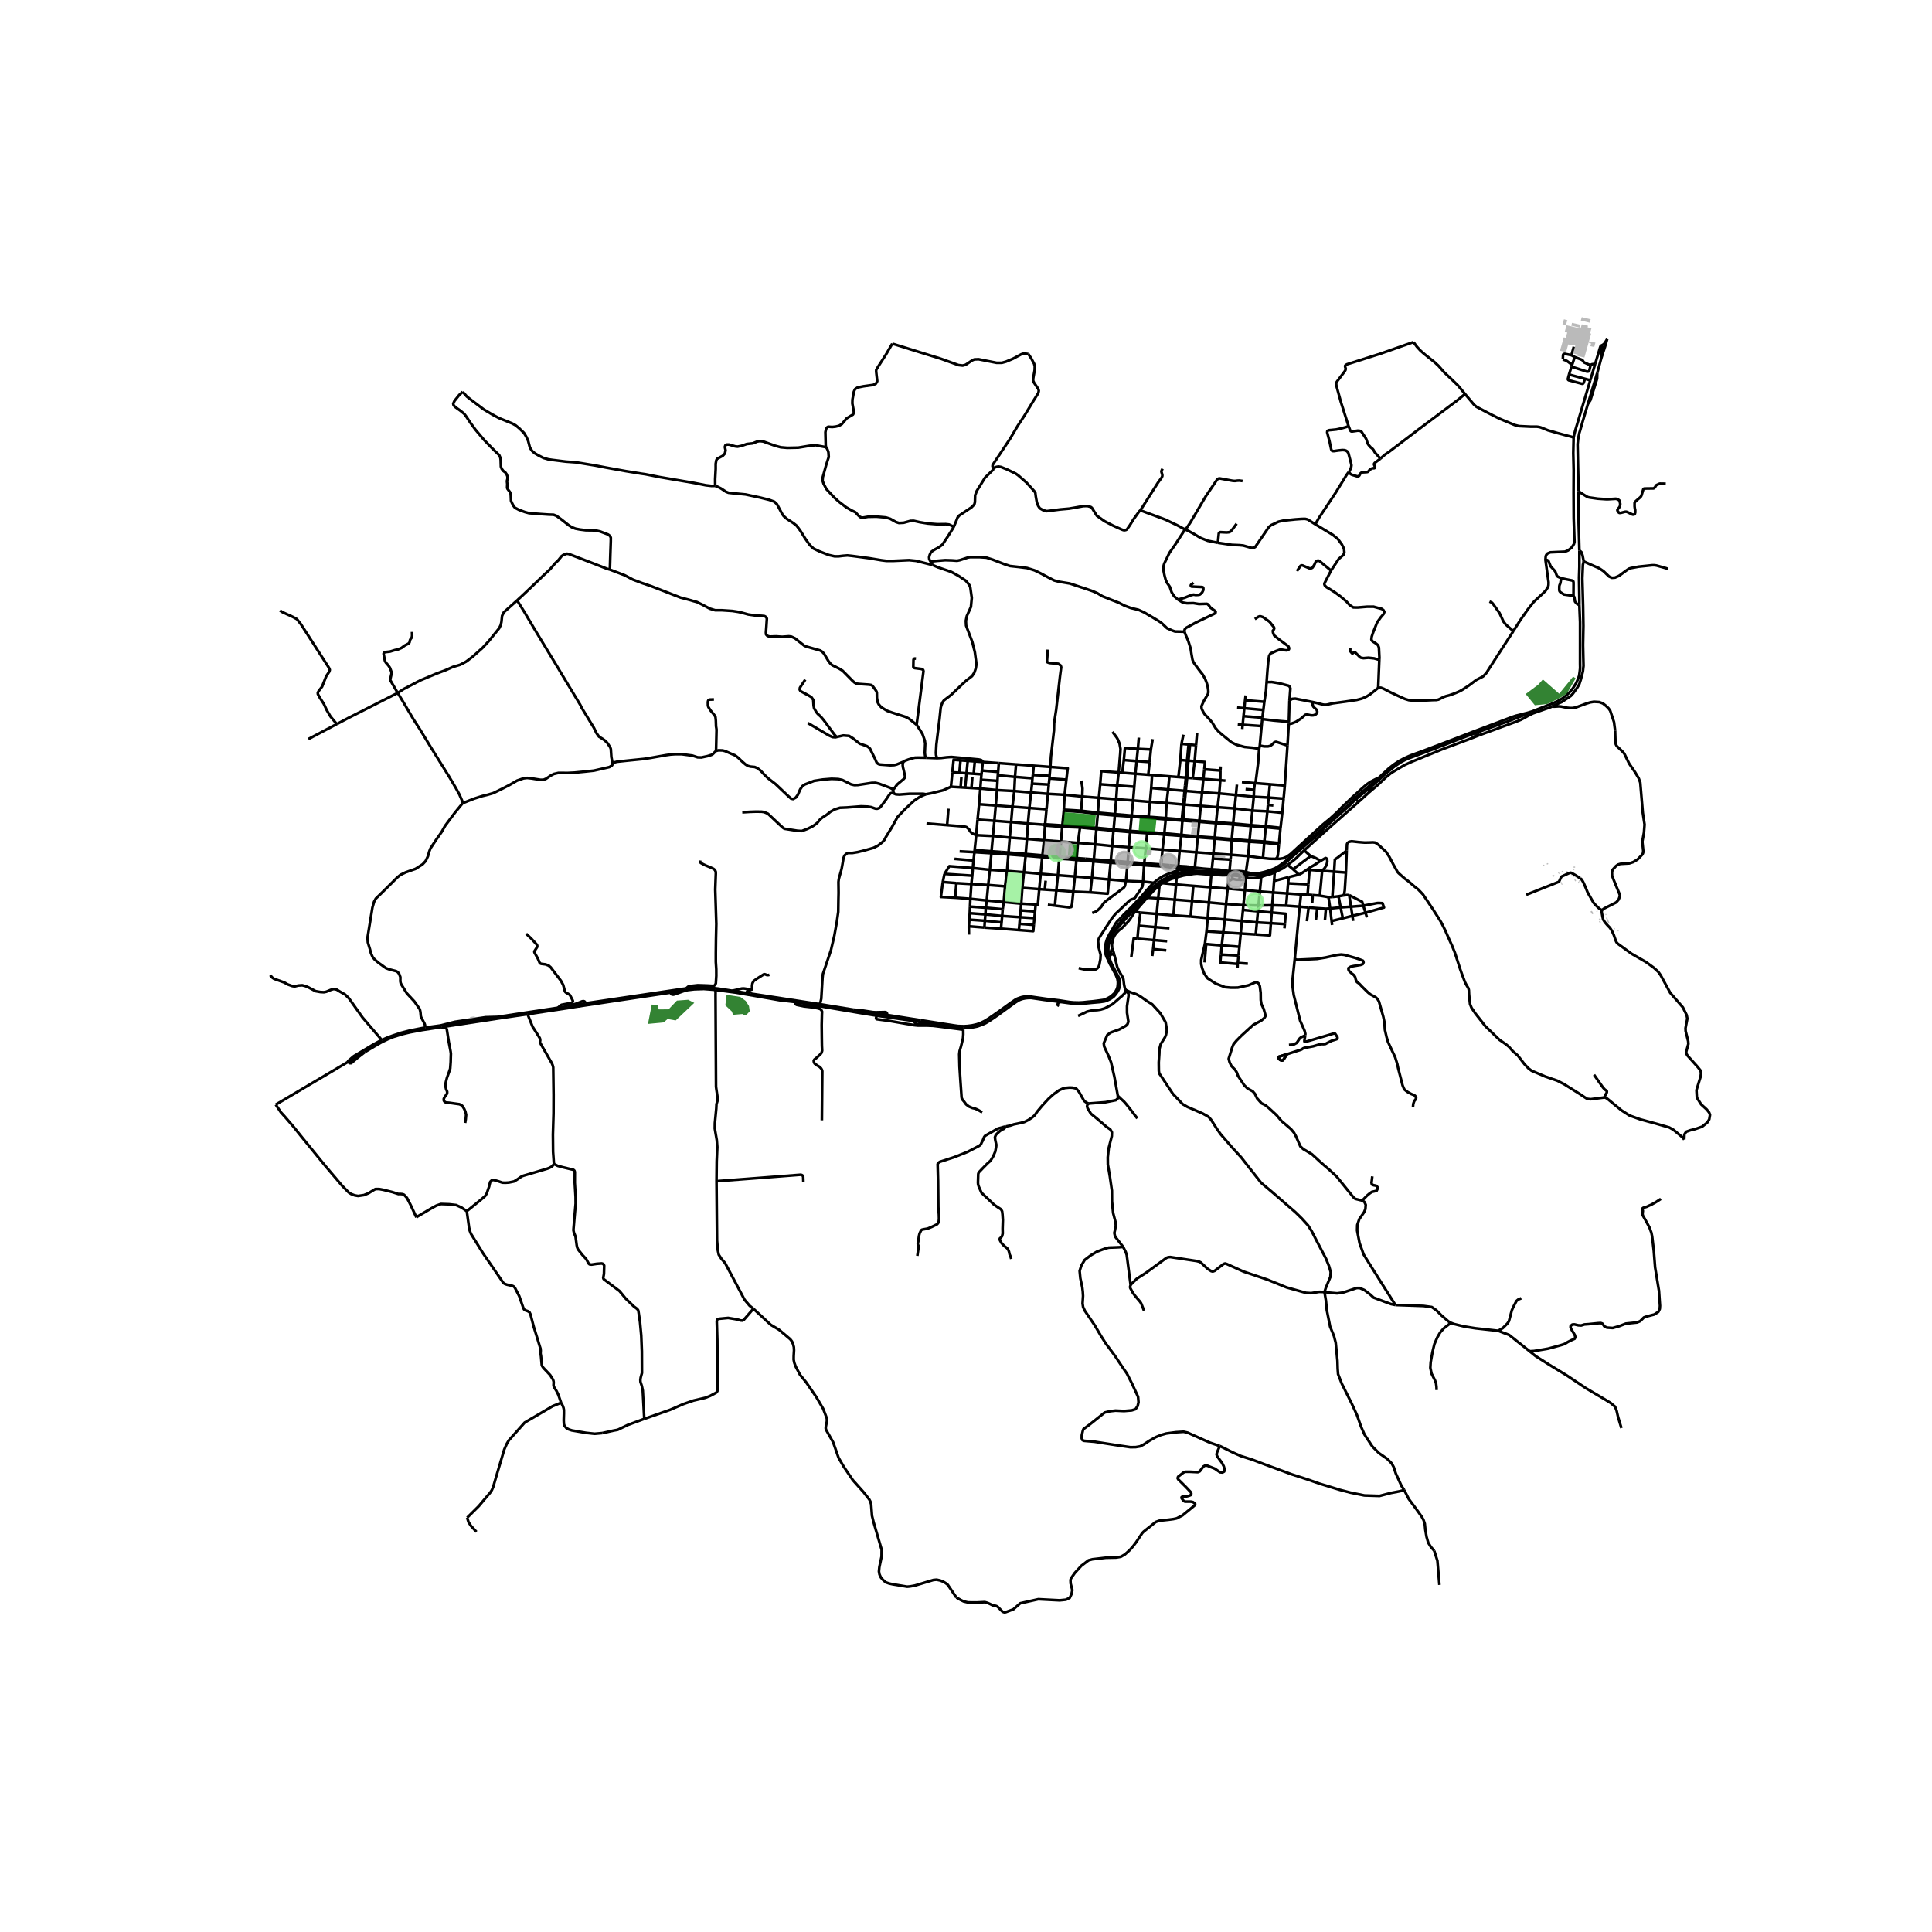 <svg xmlns="http://www.w3.org/2000/svg" xmlns:xlink="http://www.w3.org/1999/xlink" width="960" height="960" viewBox="0 0 720 720"><defs><style>*{stroke-linejoin:round;stroke-linecap:butt}</style></defs><g id="figure_1"><path id="patch_1" d="M0 720h720V0H0z" style="fill:#fff"/><g id="axes_1"><path id="patch_2" d="M90 610.345h558v-493.49H90z" style="fill:#fff"/><g id="LineCollection_1"><path d="m504.002 341.306-3.567.918M504.002 341.306l4.88-1.157M504.002 341.306l-.526-3.416M504.002 341.306l.294 1.907M440.985 299.817l-.28 2.856M440.985 299.817l.422.035M440.985 299.817l-6.25-.554M440.985 299.817l.249-2.781M354.392 293.195l3.606.214M354.392 293.195l.53-5.39M345.024 296l2.109-.395 1.945-.49 2.258-.551 1.523-.66 1.533-.709M432.124 329.824l1.132-.7M432.124 329.824l-.496 4.97M427.51 334.555l2.013-2.224.639-.656 1.183-1.122.78-.729M371.086 300.182l-.51 5.704M371.086 300.182l.456-5.728M371.086 300.182l-6.205-.461M371.086 300.182l6.216.461M429.352 288.831l-.318 4.825M429.352 288.831l-1.428-.11M429.352 288.831l6.453.494M435.805 289.325l-.468 4.87M435.805 289.325l3.34.256M463.377 337.329l-6.463-.43M463.377 337.329l5.632.114M463.377 337.329l.578-5.614M463.377 337.329l-.158 1.785M486.034 316.907l2.419 2.122M486.034 316.907l7.835-7.082M479.907 322.335l2.829-2.235 3.298-3.193M396.746 296.184l6.576.657M396.746 296.184l-6.208-.346M396.746 296.184l-.287 5.565M396.746 296.184l.656-5.626M351.353 328.705l.63-3.043M351.353 328.705l5.071.415M355.97 334.544l-5.328-.282.71-5.557M401.701 314.12l-.445 5.68M401.701 314.12l.786-5.74M401.701 314.12l6.396.518M401.701 314.12l-6.297-.497M477.858 302.915l-5.541-.55M477.858 302.915l.502-5.266M477.858 302.915l-.64 5.603M413.956 320.762l.48-5.468M413.956 320.762l-6.305-.494M413.956 320.762l3.108.215M355.97 334.544l5.655.42M355.97 334.544l.454-5.424M454.776 290.778l-.396 4.903M454.776 290.778l.033-3.623M454.776 290.778l-6.313-.483M454.776 290.778l1.91.147M462.376 347.893l.44-4.67M462.376 347.893l-.478 4.941M462.376 347.893l5.6.358M462.376 347.893l-6.51-.417M391.433 285.82l-.288 3.308M391.433 285.82l-6.193-.459M397.402 290.558l.506-4.258-6.475-.48M390.483 242.079l-.313 4.269.16.446.683.265 3.403.306.842.613.214.673-.43 3.272-1.433 12.564-.768 4.99-.058 2.716-1.115 9.727-.235 3.9M424.053 279.079l4.857.23M424.053 279.079l-.466 4.555M424.053 279.079l.36-4.196M418.816 283.257l.42-4.52 4.817.342M457.512 331.148l-.598 5.752M457.512 331.148l.309-2.803M457.512 331.148l-6.48-.496M457.512 331.148l6.443.567M465.166 319.04l-.83 5.935M465.166 319.04l.438-5.357M465.166 319.04l5.504.737M465.166 319.04l-6.408-.492M433.916 310.545l.504-5.183M433.916 310.545l-.043.492M433.916 310.545l-6.364-.474M433.916 310.545l6.35.587M422.274 298.308l6.3.527M422.274 298.308l-6.298-.461M422.274 298.308l-.534 5.627M422.274 298.308l.438-5.11M423.11 288.353l-.398 4.845M423.11 288.353l.477-4.72M423.11 288.353l-4.857-.372M423.11 288.353l4.814.369M382.245 318.24l-.036.68M382.245 318.24l.472-5.6M382.245 318.24l-3.072-.259M382.245 318.24l3.286.273M488.453 319.029l-6.562 4.926M491.878 320.997l-.444-.605-1.187-.665-1.794-.698M403.322 296.84l6.182.496M403.322 296.84l-.418 5.311M402.94 290.915l.366 2.025.114.95-.098 2.95M399.99 332.284l6.357.262M399.99 332.284l-6.322-.5M399.99 332.284l.592-5.63M393.12 337.506l5.398.666.715-.156.286-1.099.47-4.633M419.624 328.287l6.366.269M419.624 328.287l-6.324-.542M419.624 328.287l.567-6.334M407.046 340.2l.96-.302.58-.341.51-.328.754-.706.553-.568.469-.779.607-.806 1.101-.9 6.18-4.616.442-.637.174-.844.248-1.086M430.558 345.51l-6.243-.53M430.558 345.51l5.256.42M430.558 345.51l-.483 4.837M430.558 345.51l.49-4.917M501.582 325.171l.289-8.174M501.582 325.171l-4.396-.323M500.759 333.681l.186-.618.208-1.223.43-6.669M474.13 337.368l-5.12.075M474.13 337.368l.358-4.758M474.13 337.368l-.209 2.7M474.13 337.368l5.178.147M451.032 330.652l-.502 5.661M451.032 330.652l.387-4.726M451.032 330.652l-6.319-.505M452.706 312.167l-.023.362M452.706 312.167l.47-5.397M452.706 312.167l-6.303-.45M452.706 312.167l6.332.546M385.24 285.361l-.31 3.464M385.24 285.361l-6.584-.487M467.244 296.922l-.508 5.168M467.244 296.922l.091-2.579M467.244 296.922l5.523.305M467.244 296.922l-6.643-.653M376.31 312.161l6.407.479M376.31 312.161l-6.284-.608M376.31 312.161l-.47 5.539M376.31 312.161l.499-5.79M361.625 334.964l.372-5.51M361.625 334.964l-.136 2.904M361.625 334.964l6.085.627M449.633 347.077l.45-4.943M449.633 347.077l-.608 4.736M449.633 347.077l6.233.399M441.936 289.795l-.302 3.01M441.936 289.795l-2.792-.214M441.936 289.795l.466.036M441.936 289.795l.457-6.363M408.097 314.638l6.34.656M408.097 314.638l-.446 5.63M408.097 314.638l.49-5.658M500.435 342.224l-4.182 1.02M499.621 338.164l.329 1.72.485 2.34M490.908 338.456l-.52 4.275M490.908 338.456l-3.232-.252M490.908 338.456l3.208.223M481.891 323.955l-1.984-1.62M481.891 323.955l2.168 1.982M460.087 301.28l6.65.81M460.087 301.28l-6.327-.445M460.087 301.28l.514-5.011M460.087 301.28l-.515 5.605M480.031 329.19l-.322 3.766M480.031 329.19l.242-2.309M480.031 329.19l7.566.371M470.67 319.777l.473-5.723M475.506 320.085l-2.368-.041-2.468-.267M495.088 334.334l.636 4.225M495.088 334.334l-3.229-.556M495.088 334.334l1.447-.053M440.302 277.188l2.652.25M440.302 277.188l-.417 6.037M440.302 277.188l.722-3.398M395.404 313.623l-6.31-.479M395.404 313.623l-.513 5.693M395.404 313.623l.447-5.484M494.116 338.68l1.608-.12M494.116 338.68l-.354 4.253M434.465 304.884l-6.437-.487M434.465 304.884l.27-5.62M434.465 304.884l-.045.478M434.465 304.884l5.975.497M376.809 306.372l.493-5.729M376.809 306.372l6.265.538M376.809 306.372l-6.233-.486M433.256 329.124l5.034.492M438.461 326.998l-1.971.56-2.363 1.055-.871.51M548.38 275.138l2.946-1.165M510.105 295.375l3.23-2.732 3.367-3.157 1.773-1.43 2.435-1.467 2.614-1.526 2.758-1.255 11.096-4.54 11.002-4.13M548.38 275.138l1.408-.884.474-.276.338-.32.113-.235M380.994 330.883l6.299.479M380.994 330.883l.589-5.823M380.55 336.762l.062-.513.382-5.366M351.982 325.662l10.337.682M362.54 323.485l-8.748-.679-1.81 2.856M450.53 336.313l-6.3-.547M450.53 336.313l6.384.587M450.53 336.313l-.447 5.82M414.436 315.294l.526-5.714M414.436 315.294l6.246.441M363.22 316.792l.579-5.536M363.22 316.792l-.065.782M363.22 316.792l6.287.458M497.186 324.848l-4.46-.327M497.186 324.848l-.651 9.433M501.87 316.997l-1.299 1.01-2.12 1.64-.982.671-.283 4.53M423.009 339.8l1.99.3M423.009 339.8l-.512.568M427.51 334.555l-2.265 2.558-1.483 1.724-.753.964M473.243 292.29l-.476 4.937M473.243 292.29l-5.341-.427M473.243 292.29l5.566.445M364.881 299.72l.456-5.874M364.881 299.72l-.582 5.741M373.026 346.086l.23-2.338M373.026 346.086l-6.173-.414M373.026 346.086l6.687.521M438.461 326.998l-.171 2.618M444.954 325.646l-3.874.62-2.619.732M436.051 327.16l.96-.246.327-.064.354.022.769.126M437.33 341.128l6.382.438M437.33 341.128l-6.281-.535M437.798 335.27l-.168 2.14-.172 2.103-.128 1.615M382.717 312.64l6.377.504M382.717 312.64l.357-5.73M470.026 326.818l-.518 5.41M464.234 327.07l.57.101.589.045 1.979.03 2.654-.428M475.054 325.107l-1.452.583-1.9.537-1.676.591M402.904 302.151l-6.445-.402M402.904 302.151l-.013.43M402.904 302.151l6.252.697M377.998 294.797l6.25.536M377.998 294.797l-6.456-.343M377.998 294.797l-.696 5.846M377.998 294.797l.257-5.278M476.673 314.18l.5-5.356M476.673 314.18l-.043.49M476.673 314.18l-5.484-.557M362.319 326.344l.221-2.859M362.319 326.344l-.322 3.11M488.03 324.176l-.78-.188M488.03 324.176l4.697.345M488.03 324.176l-.433 5.385M440.44 305.381l-.026.423M440.44 305.381l.533.027M440.44 305.381l.265-2.708M430.075 350.347l4.893.408M430.075 350.347l-6.194-.517M430.075 350.347l-.347 3.374M428.91 279.309l-.485 4.676M428.91 279.309l.65-3.857M487.05 343.32l.626-5.116M438.29 329.616l-.492 5.653M438.29 329.616l6.423.531M388.472 318.758l.622-5.614M388.472 318.758l-.085.692M388.472 318.758l-2.941-.245M388.472 318.758l3.268.313M484.059 325.937l-3.786.944M487.25 323.988l-2.237 1.488-.954.461M424.315 344.98l-.434 4.85M425 340.1l-.144 1.002-.541 3.879M456.914 336.9l-.45 5.77M373.479 341.356l-.223 2.392M373.479 341.356l.195-2.505M373.479 341.356l-6.252-.604M373.479 341.356l6.649.463M367.71 335.591l-.337 2.69M367.71 335.591l.564-5.775M367.71 335.591l6.355.563M491.86 333.778l.867-9.257M491.86 333.778l-2.646-.202M379.713 346.607l.205-2.336M385.27 344.675l-.211 2.332-5.346-.4M431.628 334.794l-4.117-.24M431.628 334.794l6.17.475M431.628 334.794l-.58 5.799M474.488 332.61l-4.98-.382M474.488 332.61l5.221.346M474.488 332.61l.324-4.296M429.034 293.656l-.46 5.18M429.034 293.656l6.303.538M479.71 332.956l-.402 4.559M479.71 332.956l5.147.374M471.745 307.934l.572-5.57M471.745 307.934l-.033.365M471.745 307.934l-5.558-.42M471.745 307.934l5.473.584M503.476 337.89l-3.855.274M503.476 337.89l4.602-.364M503.476 337.89l-.664-4.312M468.406 343.75l.396-4.138M468.406 343.75l-.43 4.5M468.406 343.75l5.22.298M468.406 343.75l-5.59-.527M449.025 351.813l.464.028M507.666 447.423l-2.566-.635-.427-.327-.427-.446-6.077-7.516-2.793-2.585-2.782-2.389-3.69-3.388-3.217-1.914-1.086-1.014-.265-.615-1.366-3.117-.743-1.37-1.141-1.345-1.668-1.435-1.815-1.536-1.852-2.187-3.005-2.77-1.215-.996-1.401-.672-1.645-1.837-.8-1.668-.83-.957-1.932-1.065-1.248-1.218-2.34-3.524-.386-1.177-.614-.995-1.445-1.5-.643-1.32-.354-1.348.657-2.11.583-1.909.58-1.418 1.122-1.35 1.887-1.89 4.369-3.98 2.89-1.516 1.183-1.01.395-.63-.041-.7-.588-2.068-.829-1.768-.253-1.511-.03-2.712-.32-2.462-.39-.963-.587-.446-.594-.07-2.622 1.134-4.002.868-2.518.026-2.26-.195-3.426-1.317-3.067-1.968-1.258-1.785-.772-1.992-.356-1.546.007-1.546 1.372-5.91M375.84 317.7l-.067.721M375.84 317.7l-2.858-.203M375.84 317.7l3.333.281M491.878 320.997l-2.25 1.482-1.225.67-1.153.84M455.866 347.476l.597-4.806M455.866 347.476l-.561 4.854M472.767 297.227l-.235 2.736M472.767 297.227l5.593.422M416.9 287.877l-.573 4.854M416.9 287.877l1.353.104M414.589 272.723l1.558 2.095.442.758.647 1.61.341 1.927-.098 1.764-.12 1.355-.46 5.645" clip-path="url(#pd432e90d6c)" style="fill:none;stroke:#000"/><path d="m410.017 292.27.38-4.89 6.503.497M478.36 297.649l.45-4.914M435.337 294.194l-.602 5.07M435.337 294.194l6.105.518M370.026 311.553l-6.227-.297M370.026 311.553l-.52 5.697M370.026 311.553l.55-5.667M442.954 277.438l-.56 5.994M442.954 277.438l.543.05M444.713 330.147l-.483 5.619M387.836 325.638l.55-6.188M387.836 325.638l-.543 5.724M387.836 325.638l6.42.537M387.836 325.638l-6.253-.578M367.373 338.281l-5.884-.413M367.373 338.281l6.3.57M367.373 338.281l-.146 2.47M458.758 318.548l-6.564-.447M458.758 318.548l.244-5.462M458.758 318.548l-.181 1.827M472.317 302.365l.215-2.402M472.317 302.365l-5.58-.275M444.23 335.766l-6.432-.497M444.23 335.766l-.518 5.8M365.337 293.846l6.205.608M365.337 293.846l.245-3.242M365.337 293.846l-3.302-.197M377.302 300.643l6.314.47M439.085 322.726l-.01.708M439.085 322.726l-3.176-.28M439.085 322.726l.525-5.579M439.085 322.726l3.276.196M380.128 341.819l5.372.329M380.128 341.819l-.21 2.452M380.128 341.819l.234-2.543M487.676 338.204l-3.327-.314M439.885 283.225l2.508.207M439.885 283.225l-.74 6.356M461.898 352.834l-.325 3.248M461.898 352.834l-6.593-.504M371.542 294.454l.193-3.454M421.74 303.935l-6.24-.52M421.74 303.935l-.022.394M421.74 303.935l6.288.462M374.065 336.154l-.391 2.697M374.065 336.154l.483-5.85M374.065 336.154l6.485.608M415.5 303.415l-6.344-.567M415.5 303.415l-.017.484M415.5 303.415l.476-5.568M453.76 300.835l-.547 5.586M453.76 300.835l.62-5.154M453.76 300.835l-6.26-.531M389.476 307.192l.531-5.604M389.476 307.192l-.03.465M389.476 307.192l-1.04.106M389.476 307.192l6.425.41M469.508 332.228l-5.553-.513M469.508 332.228l-.499 5.215M482.532 357.252l1.817-19.362M486.445 385.688v-.504l-.257-1.035-1.659-3.776-2.402-9.622-.4-3.052v-2.846l.805-7.6M526.564 412.67l.127-1.302.34-1.034.592-.69.127-.497-.339-.727-.465-.345-.932-.344-1.354-.728-.72-.536-.635-.536-.593-1.416-1.693-6.547-.296-1.455-.804-2.565-.932-1.952-1.736-3.752-.507-1.723-.624-2.72-.198-2.934-.42-2.007-1.594-5.624-.508-.881-.6-.608-1.116-.647-.915-.478-.958-.776-2.253-2.2-.97-1.038-.924-.664-.408-.898-.207-.865-.43-.738-.714-.543-.987-.879-.371-.634-.03-.582.86-.556 1.1-.233 2.574-.42.8-.299.306-.641-.217-.627-1.015-.407-1.922-.652-3.972-1.119-1.204-.14-1.52.168-4.283.943-3.221.527-7.43.339-.518-.217-.323-.219M458.197 324.626l.888.043 1.898-.026.948-.006 1.404.106 1 .232M466.664 325.612l-1.056-.33-.744-.167-.529-.14M383.616 301.113l-.542 5.797M383.616 301.113l.631-5.78M383.616 301.113l6.391.475M374.548 330.304l-6.274-.488M374.548 330.304l.746-5.733M361.396 340.312l.093-2.444M361.396 340.312l-.145 2.423M361.396 340.312l5.831.44M408.637 308.511l-.05.469M408.637 308.511l.478-5.18M408.637 308.511l-6.122-.58-6.614-.33M408.637 308.511l6.377.608M364.3 305.461l6.276.425M364.3 305.461l-.501 5.795M439.61 317.147l6.224.482M439.61 317.147l-6.391-.49M439.61 317.147l.63-5.63M400.582 326.655l6.363.533M400.582 326.655l-6.326-.48M400.582 326.655l.563-6.16M407.651 320.268l-3.171-.237M418.253 287.981l.563-4.724M421.585 356.784l.91-7.07 1.386.116M478.81 292.735l.995-14.9M473.921 340.068l-5.12-.456M473.921 340.068l-.296 3.98M478.83 344.357l.297-3.825-5.206-.464M508.882 340.149l.546 1.778M508.882 340.149l-.804-2.623M508.078 337.526l5.19-.986.63-.02 1.323.07.558 1.624-6.897 1.935M444.683 323.641l-.007.314-2.462.07-1.257.28.423 1.43 2.863-.472.583-.058.128.441" clip-path="url(#pd432e90d6c)" style="fill:none;stroke:#000"/><path d="m451.419 325.926-1.966-.107-3.327-.258-1.172.085M496.439 344.715l-.186-1.47M468.802 339.612l-5.583-.498M468.802 339.612l.207-2.169M475.054 325.107l-.242 3.207M479.907 322.335l-1.854 1.283-3 1.49M492.727 324.521l.865-.915.747-1.141.309-1.304-.052-.773-.304-.515-.297-.106-.303.155-1.814 1.075M394.256 326.175l-.588 5.61M394.256 326.175l.48-6.189M362.54 323.485l.258-2.787M362.54 323.485l6.35.666M366.853 345.672l.177-2.54M366.853 345.672l-5.79-.47M415.014 309.119l-.052.461M415.014 309.119l.469-5.22M415.014 309.119l6.177.566M455.305 352.33l-5.816-.49M455.305 352.33l-.27 3.422M383.074 306.91l5.362.388M390.007 301.588l.531-5.75M446.11 273.236l-.381 4.463M422.712 293.198l-6.385-.467M597.888 408.989l-5.063.657-1.302-.137-1.1-.685-1.852-1.233-5.761-3.603-2.494-1.27-4.378-1.502-5.197-2.207-1.195-.927-1.438-1.524-2.491-3.226-1.83-1.57-1.44-1.65-1.244-1.022-2.288-1.565-5.272-5.099-3.75-4.782-1.388-2.056-.558-1.37-.257-2.355-.129-1.435-.057-1.384-.143-.692-.722-1.203-.558-1.06-1.137-3.008-.64-1.808-2.02-6.234-1.029-2.563-.829-1.823-1.749-3.966-1.483-2.954-1.173-1.891-2.03-3.163-3.594-5.356-1.772-1.861-1.297-1.012-2.292-1.976-1.398-1.037-2.278-2.009-.424-.455-1.492-2.649-1.525-2.913-1.284-1.978-1.083-.997-1.75-1.639-1.185-.785-.875-.097-1.459.062-1.654.024-2.19-.168-2.588-.3-1.048.2-.528.457-.202.408-.102 2.399M484.35 337.89l.507-4.56M484.35 337.89l-5.042-.375M393.668 331.785l-4.302-.28M393.668 331.785l-.548 5.72M454.92 285.638l-.111 1.517M459.572 306.885l-6.36-.464M459.572 306.885l-.027.407M459.572 306.885l6.615.628M362.798 320.698l.357-3.124M362.798 320.698l-7.096-.623M500.759 333.681l1.251-.133.802.03M508.078 337.526l-.44-1.435-4.826-2.513M423.587 283.634l4.838.351M423.587 283.634l-4.771-.377M467.612 291.84l-.277 2.503M467.612 291.84l-4.792-.382M467.612 291.84l.29.023M361.063 345.202l.188-2.467M361.063 345.202l.033 3.11M368.89 324.151l6.404.42M368.89 324.151l-.616 5.665M368.89 324.151l.577-6.174M387.293 331.362l2.073.143M385.96 337.074l.818.024.515-5.736M413.3 327.745l-6.355-.557M413.3 327.745l.584-6.217M406.347 332.546l6.455.504.498-5.305M410.017 292.27l6.31.461M410.017 292.27l-.513 5.066M421.191 309.685l-.035.407M421.191 309.685l.527-5.356M421.191 309.685l6.361.386M389.094 313.144l.353-5.487M390.538 295.838l-6.29-.505M390.538 295.838l.314-3.462M446.403 311.717l-.033.335M446.403 311.717l.524-5.45M446.403 311.717l-6.137-.585M369.507 317.25l-.04.727M369.507 317.25l3.475.247M460.6 296.269l-6.22-.588M460.6 296.269l.366-3.867M446.453 323.494l-1.169-.153M451.62 323.956l-3.1-.235-2.067-.227M446.453 323.494l-1.195.124M452.194 318.1l.489-5.57M452.194 318.1l-6.36-.471M452.194 318.1l-.168 1.885M477.218 308.518l-.046.306M425.99 328.556l.364-6.102M402.007 360.805l2.316.505 2.789.051 1.322-.142.558-.382.408-.536.286-.724.414-2.186.076-1.563-.723-2.734-.23-2.258.065-.431.345-.892 1.511-2.347 3.121-4.784 1.412-1.785 1.478-1.372 3.91-3.722.487-.287.752-.213.523-.267.329-.374.244-.452 1.872-2.697.435-.802.18-.925.103-.93M429.894 329.049l-.925-.194-2.98-.3M406.347 332.546l.598-5.358M352.966 307.508l6.485.527.715.194 1.03.932.118.271.148.26.177.244.224.247.254.222.279.194.302.165 1.1.492M440.266 311.132l-.026.386M440.266 311.132l.35-5.003M480.273 326.881l-5.461 1.433M465.653 313.261l-.05.422M465.653 313.261l.515-5.42M465.653 313.261l-6.615-.548M465.653 313.261l5.536.362M434.735 299.263l-6.161-.428M368.274 329.816l-6.277-.362M466.736 302.09l-.55 5.423M448.463 290.295l-.478 4.976M448.463 290.295l.346-3.593M448.463 290.295l-3.968-.304M447.5 300.304l-6.093-.452M447.5 300.304l-.536 5.584M447.5 300.304l.485-5.033M453.213 306.421l-.036.349M453.213 306.421l-6.25-.533M464.234 327.07l-.045.742M462.103 326.551l.89.16 1.24.359M464.234 327.07l.645-.737.446-.286M433.219 316.657l.654-5.62M433.219 316.657l-.483 5.51M433.219 316.657l-6.192-.5M458.197 324.626l-.134 1.523M458.197 324.626l.38-4.25M451.62 323.956l2.767.155 2.039.314 1.771.201M463.955 331.715l.234-3.903M496.253 343.244l-.53-4.685M441.442 294.712l-.208 2.324M441.442 294.712l.47.054M441.442 294.712l.192-1.908M451.62 323.956l.406-3.97M471.189 313.623l.523-5.324M471.189 313.623l-.046.431M394.89 319.316l-3.15-.245M394.89 319.316l-.154.67M394.89 319.316l3.177.244M420.682 315.735l6.345.422M420.682 315.735l-.427 5.505M420.682 315.735l.474-5.643M445.834 317.629l-.55 5.712M445.834 317.629l.536-5.577M484.857 333.33l2.43.098M414.526 353.286l.794 2.69" clip-path="url(#pd432e90d6c)" style="fill:none;stroke:#000"/><path d="m419.512 344.422-.756.825-.883.828-.756.537-.516.506-.57.583-.604.824-.435.839-.3.912-.14.744-.157.88.002.693.129.693M413.684 356.208l.034-.414.226-.938.208-.715.374-.855M431.049 340.593l-6.05-.494M498.83 334.03l.791 4.134M498.83 334.03l-2.295.251M498.83 334.03l1.929-.349M373.256 343.748l-6.226-.616M361.997 329.454l-5.573-.334M487.597 329.561l-.31 3.867M416.327 292.731l-.35 5.116M462.817 343.223l.402-4.11M462.817 343.223l-6.354-.553M427.924 288.722l.501-4.737M428.028 304.397l-.045.44M428.028 304.397l.546-5.562M409.156 302.848l-.041.483M409.156 302.848l.348-5.512M393.12 337.506l-2.624-.33M415.976 297.847l-6.472-.511M442.393 283.432l.484.039M395.901 307.602l-.05.537M395.901 307.602l.543-5.485M432.736 322.167l-.071.7M432.736 322.167l-6.316-.436M432.736 322.167l3.173.28M443.712 341.566l6.37.568M361.251 342.735l5.78.397M473.625 344.048l-.343 4.543-5.307-.34M473.625 344.048l5.204.31M406.945 327.188l.55-6.17M456.463 342.67l-6.38-.536M447.985 295.271l6.395.41M447.985 295.271l-6.073-.505M427.027 316.157l-.607 5.574M427.027 316.157l.48-5.656M380.55 336.762l5.41.312M380.55 336.762l-.188 2.514M396.459 301.75l-.015.367M499.621 338.164l-3.897.395M367.03 343.132l.197-2.38M461.184 360.792l.06-1.574M378.656 284.874l-.4 4.645M378.656 284.874l-6.421-.476M444.495 289.991l.722-6.327M444.495 289.991l-2.093-.16M459.038 312.713l.507-5.421M459.038 312.713l-.036.373M487.287 333.428l1.927.148M466.187 307.513l-.019.328M426.42 321.731l-.066.723M426.42 321.731l-6.165-.491M427.552 310.07l-.044.43M420.255 321.24l-.064.713M420.255 321.24l-3.191-.263M384.247 295.333l.36-3.293M476.63 314.67l-.423 4.1-.215.738-.486.577" clip-path="url(#pd432e90d6c)" style="fill:none;stroke:#000"/><path d="m495.827 304.938-2.869 2.366-4.495 4.09-7.54 6.916-1.43 1.003-1.343.555-1.209.19-1.435.027M445.217 283.664l.512-5.965M445.217 283.664l-2.34-.193M448.809 286.702l.262-2.72-3.854-.318M446.964 305.888l-5.991-.48M446.964 305.888l-.037.38M280.77 487.746l.735.655 5.744 5.324 3.092 1.842 4.172 3.53.634.83.42 1.012.28 1.082.066 1.139-.123 2.146-.017 1.394.231 1.14.52 1.419 1.64 3.107 2.231 2.729 3.832 5.56 2.554 4.376 1.337 3.51.077.595-.053.664-.25 1.19-.148.836-.014.536.136.495 2.614 4.611 2.042 5.81 1.887 3.264 3.427 5.06 4.112 4.606 2.002 2.592.382.72.316 1.082.32 4.254.607 2.456 2.997 10.24-.029 2.521-.83 3.949-.148 1.608.199 1.113.51 1.12.812.929 1.007.887 1.217.426 1.316.297 2.898.476 2.531.428 1.07-.083 1.8-.326 6.923-2.078 1.23-.11 1.3.29 1.189.473.863.516.782.617 3.2 4.74M454.584 538.882l-1.028 2.37-.185.762.229.699 1.815 2.469.644 1.267.3 1.073-.143.867-.643.362-.93-.09-1.916-1.333-2.817-1.112-.815-.051-.643.375-1.33 1.784-.724.305-3.055-.149-1.644.015-.626.252-2.016 1.572-.186.552.207.433 2.867 2.845 1.86 1.972.164.498-.129.497-.744.324-.894.22-1.422-.033-.444.349v.35l.759.988.464.271.58.02 1.701.006.758.162.78.601.02.33-.157.285-4.592 3.77-1.413.712-.708.372-1.259.272-1.787.233-3.473.37-1.314.476-4.508 3.608-.544.57-2.274 3.426-1.117 1.455-1.218 1.386-1.81 1.638-1.44.838-1.778.325-3.918.078-4.98.577-1.446.386-2.66 2.02-2.482 2.719-1.4 2-.19.58.057 1.331.642 2.44-.302 1.45-.68 1.45-1.414.682-2.34.239-7.944-.41-6.736 1.502-2.584 2.269-2.83 1.04-.533.061-.642-.235-.402-.398-1.405-1.424-.461-.263-.5-.142-.859-.117-1.007-.51-.937-.414-1.028-.294-3.115.148-3.147-.027-1.626-.383-1.08-.523-1.644-.927M375.294 324.571l6.289.49M375.294 324.571l.479-6.15M382.209 318.92l-.071.84-.555 5.3M588.244 183.032l.05 4.547.021 7.238.276 10.394" clip-path="url(#pd432e90d6c)" style="fill:none;stroke:#000"/><path d="m588.577 225.34.003-1.933-.122-8.163.133-3.914v-6.12M590.216 209.22l-.433-2.224-.396-1.183-.222-.22-.574-.382M598.958 126.346l-.927 3.207M598.958 126.346l-.92 1.527-.285.285-.386.323-.368.194-.357.18-.136.07M596.19 129.897l.077-.253M596.19 129.897l-1.706 5.692M596.19 129.897l.534.933.168.969-.111.907-.071.9M596.71 133.606l-1.456 5.348M596.71 133.606l.724-2.277M596.506 128.925l-.163.471M596.343 129.396l-.076.248M596.343 129.396l1.327.137.36.02M598.03 129.553l-.596 1.776M504.055 297.027l-3.975 3.795-1.83 1.897-2.423 2.219M495.827 304.938l-.147.506-.252.438-.387.721M458.063 326.149l.907.079M458.063 326.149l-.242 2.196M451.419 325.926l1.05.07 3.151.183.915-.02.68-.013.848.003M439.15 324.31l-.076-.876M429.894 329.049l1.005-.83 1.441-1.04 1.212-.72 1.287-.583 2.781-1.078 1.53-.488M439.15 324.31l-.382.36-.5.41-.66.6-.53.426M442.097 324.726l-.92-.133-.851-.21-.538-.118-.638.045M448.192 325.039l.687.25 1.446.359 1.094.278M424.602 334.927l4.134-4.723 1.158-1.155M164.104 382.172l-5.576.756M164.104 382.172l21.27-3.2M185.374 378.972l-4.365.12-11.454 1.707-5.45 1.373M185.374 378.972l22.575-3.42M254.273 368.55l-36.069 5.341M254.273 368.55l-1.656.34-2.131.419-.154.048-.099.038-.069.037-.072.054-.054.056-.032.076-.017.082-.015.195M254.273 368.55l1.428-.187M249.974 369.895l6.26-.933M249.974 369.895l.115.397.135.198.243.13.442.05.438-.096 3.26-1.158 1.627-.454M215.14 375.114l18.011-2.715 16.823-2.504M256.234 368.962l2.522-.297 3.533-.12 2.913.225 1.442.13M363.155 317.574l-5.533-.3M363.155 317.574l6.312.403M369.467 317.977l3.41.24M375.773 318.421l3.343.26M375.773 318.421l-2.897-.204M382.209 318.92l3.222.276M382.209 318.92l-3.093-.24M388.387 319.45l3.306.239M388.387 319.45l-2.956-.254M394.736 319.986l3.281.214M394.736 319.986l-3.043-.297M401.145 320.495l3.29.253M401.145 320.495l.11-.696M401.145 320.495l-3.128-.295M407.496 321.018l6.388.51M407.496 321.018l-3.062-.27M413.884 321.528l3.064.184M420.191 321.953l6.163.5M420.191 321.953l-3.243-.241M426.354 322.454l6.31.412M439.074 323.434l3.232.203M439.074 323.434l-3.19-.237M432.665 322.866l3.22.331M391.096 290.108l.05-.98M391.096 290.108l-.244 2.268M391.096 290.108l6.306.45M412.886 357.535l.353.897.414.874 1.768 3.215.5.991.513 1.33.168 1.078-.016.809-.103 1.026-.23.74-.397.783-.553.861-.709.665-.812.652-.923.525-.843.393-.8.263-2.477.333-1.427.18-1.896.178-1.807.197-1.58.084-1.817-.04-.868-.073-.805-.087-3.853-.602-4.977-.595-4.89-.704-.786-.137-.751-.048-.765.036-.708.039-.952.172-.772.237-.912.328-.478.24-.475.284-1.77 1.214-4.252 3.075-3.713 2.585-1.593.98-1.495.728-1.396.49-1.757.401-1.692.223-1.396.074-2.087-.074-1.898-.264-11.956-1.876M426.112 334.313l-5.633 5.941-1.839 2.122-1.38 1.608-2.05 2.579-.966 1.438-.686 1.295-.504 1.258-.344 1.181-.188 1.394-.053.742.051 1.272.128.967.238 1.425" clip-path="url(#pd432e90d6c)" style="fill:none;stroke:#000"/><path d="m417.17 342.593-.8.749-.61.812-1.368 2.424-.88 1.455-.636 1.236-.31.67-.419 1.347-.25 1.222-.107 1.126.007 1.073.2.795.386 1.106.503.927M422.868 338.738l3.098-3.431 1.86-2.066 1.412-1.522 1.122-1.076 1.204-1.009 1.331-.9 3.156-1.574M422.868 338.738l-.371 1.63" clip-path="url(#pd432e90d6c)" style="fill:none;stroke:#000"/><path d="m413.47 356.883-.22-.755-.172-1.059-.058-1.415.141-1.315.28-1.197.588-1.634.44-.942.74-1.194.751-.943 1.84-2.043 1.408-1.644 3.66-4.004M419.512 344.422l-2.342-1.829" clip-path="url(#pd432e90d6c)" style="fill:none;stroke:#000"/><path d="m422.497 340.368-1.252 2.028-.672.87-1.06 1.156M436.051 327.16l1.235-.634 1.939-.68 2.339-.561 1.728-.19 1.713-.105 2.368.003.819.046M426.112 334.313l-1.51.614M437.078 326.106l-1.042.373-1.082.485-1.463.807-1.402.903-1.259.953-1.27 1.012-2.168 2.19-1.28 1.484M442.097 324.726l-3.005.768-2.014.612M466.664 325.612l-1.282.029-1.367-.044-1.149-.108-4.42-.34-1.17-.076-7.198-.379-.336-.002-2.959-.136-1.963-.027-1.762.09-.96.107M495.041 306.603l-3.926 3.647-5 4.33-5.468 4.978-1.705 1.454-2.05 1.524-1.623.992-1.373.545-1.743.609-1.3.359-1.653.378-2.536.193M513.832 289.842l-8.185 7.023-1.362 1.23-1.915 1.956-7.329 6.552M551.483 272.592l10.785-3.89 2.425-.939 3.889-1.481 1.948-.993M511.38 292.89l5.637-5.12 1.49-1.17 1.29-1.031 2.326-1.557 1.398-.746 1.463-.657 9.396-3.5 10.522-4.097 4.277-1.593 2.304-.827M550.713 273.423l.105-.18.199-.19.466-.461" clip-path="url(#pd432e90d6c)" style="fill:none;stroke:#000"/><path d="m570.53 265.29-1.87.507-.758.187-1.866.485-1.122.26-1.638.562-1.094.418-12.47 4.693-10.828 4.16-8.9 3.391-4.294 1.556-2.25 1.005-2.124 1.13-1.856 1.242-1.845 1.43-3.783 3.526M588.577 225.34l.145 3.745.115 2.691v7.826l-.007 7.755.028 1.643-.15 1.352-.214 1.474-.515 1.437-.615 1.357-1.251 1.973-1.28 1.5-1.08 1.036-1.68 1.26-1.487.835-2.016.918-8.04 3.147M396.444 302.117l6.447.463M402.891 302.58l6.224.751M409.115 303.331l6.368.568M415.483 303.9l6.235.43M421.718 304.33l6.265.507M427.983 304.837l6.437.525M434.42 305.362l5.994.442M440.414 305.804l.503.034M440.414 305.804l-.004.09.205.235M446.927 306.268l6.25.502M446.927 306.268l-6.01-.43M453.177 306.77l6.368.522M459.545 307.292l6.623.549M466.168 307.84l5.544.46M471.712 308.3l5.46.524M490.838 311.288l1.085-.72.756-.325 1.19-.418M490.838 311.288l1.375-1.449 1.912-1.756 4.332-3.957 4.557-3.977 1.7-1.77 1.327-1.137 5.339-4.352M465.325 326.047l2.28.095 2.155-.155 1.631-.343 1.541-.522 1.746-.696 2.019-1.013 1.991-1.404 2.114-2.04 5.843-5.121 4.193-3.56M506.338 298.79l-.928.842-11.54 10.193M504.055 297.027l2.283 1.763M513.832 289.842l-1.085.48-.828.42-1.124.578-1.498 1.01-1.462 1.263-3.78 3.434" clip-path="url(#pd432e90d6c)" style="fill:none;stroke:#000"/><path d="m510.105 295.375.192-.617 1.083-1.868M510.105 295.375l-3.767 3.415M419.526 368.934l-.312-.639-.293-1.27-.255-2.081-.273-.772-1.475-2.502-.57-1.329-1.028-4.365" clip-path="url(#pd432e90d6c)" style="fill:none;stroke:#000"/><path d="m413.684 356.208.24-.37.324-.213.35-.017.254.103.468.265M417.17 342.593l1.753-1.9 1.377-1.355 1.373-1.314 1.464-1.58 1.465-1.517M442.306 323.637l.055-.715M442.306 323.637l2.377.004M442.361 322.922l2.923.42M129.785 395.673l6.206-3.61M129.785 395.673l.203.284.323.25h.574l.702-.596 1.72-1.461 2.684-2.087" clip-path="url(#pd432e90d6c)" style="fill:none;stroke:#000"/><path d="m142.277 387.59-.528.232-2.698 1.468-3.916 2.36-3.243 1.921-2.144 1.803.037.3M129.785 395.673l-27.013 15.979M135.99 392.063l3.545-2.12 2.528-1.461 2.513-1.224 2.023-.83 3.422-1.05 2.865-.69 4.515-.84 7.259-1.104M513.614 256.351l.415-10.44M563.978 235.185l-5.593 8.65-4.492 7-1.19 1.255-2.525 1.295-2.75 2.065-2.465 1.613-.962.526-1.46.632-1.036.403-1.548.536-1.033.253-1 .356-1.207.634-.66.31-.803.149-1.142.018-5.297.254-2.41-.07-1.38-.15-1.48-.454-2.442-1.095-3.048-1.439-2.389-1.245-.992-.388-.595-.026-.465.084M489.241 261.633l1.893.443 1.889.5.75.09.78-.07 2.176-.498 4.771-.642 4.14-.618 1.868-.48 1.68-.73 1.41-.875 1.23-.954 1.786-1.448M480.54 261.201l-.218 7.805M489.241 261.633l-6.518-1.272-1.154.087-.572.323-.458.43" clip-path="url(#pd432e90d6c)" style="fill:none;stroke:#000"/><path d="m472.024 254.21 1.932-.034 2.752.446 3.524.923.422.401.241.597-.356 4.658M444.683 323.641l.575-.023M413.47 356.883l.214-.675M395.093 373.382l.78.098 2.666.362 1.931.213 1.165.059 1.18-.026 4.362-.421 2.677-.23 1.804-.27.866-.282.576-.28.686-.325.65-.436.707-.544.747-.868.65-.96.412-.824.238-.745.109-.843-.022-.98-.065-.824-.239-.901-2.706-5.16-.586-1.497-.21-.815M215.14 375.114l2.721-.753.212-.09.087-.158.044-.222M196.623 377.942l14.988-2.26 3.53-.568M218.204 373.891l-6.627 1.112" clip-path="url(#pd432e90d6c)" style="fill:none;stroke:#000"/><path d="m218.204 373.891-.082-.33-.31-.371-.386-.101-.449.067-2.204.867-3.196.98M211.577 375.003l-3.628.55M471.18 261.532l.623-4.137.22-3.185M467.641 230.722l1.33-.883.419-.142.425.003.915.298 2.417 1.733 1.615 2.031.115.388-.143.414-.386.491.085.712.415 1.035 1.502 1.241 3.775 2.807.286.66-.043.414-.272.285-.614.168-.701-.078-1.173-.206h-.629l-1.544.568-1.187.557-.558.18-.329.299-.372.672-.328 1.876-.329 3.709-.308 4.256M469.487 277.865l.674-7.274M479.805 277.835l-3.602-1.182-.69-.21-.622.18-.738.775-.7.538-.882.235-1.527-.01-1.557-.296M469.252 279.043l.132-.622.103-.556M479.805 277.835l.47-8.024M464.196 294.076l3.139.267M472.532 299.963l2 .197M448.809 286.702l6 .453M389.366 331.505l.317-3.3M385.5 342.148l-.23 2.527M385.5 342.148l.225-2.482M385.96 337.074l-.235 2.592M380.362 339.276l5.363.39M379.918 344.27l5.353.405M372.235 284.398l-.257 3.265M366.241 283.954l1.394.103 4.6.341M371.856 288.918l-.121 2.082M371.856 288.918l.122-1.255M371.856 288.918l6.4.601M378.255 289.52l6.504.521M384.759 290.041l-.153 2M384.759 290.041l.17-1.216M366.241 283.954l-2.964-.22" clip-path="url(#pd432e90d6c)" style="fill:none;stroke:#000"/><path d="m349.249 282.535 1.48-.065 2.052-.246 1.759-.123 10.16.932.893.187.422.317.226.417" clip-path="url(#pd432e90d6c)" style="fill:none;stroke:#000"/><path d="m365.948 287.17.12-1.307.07-.81.103-1.099M349.249 282.535l-4.165-.148M347.497 210.541l2.088.893 4.933 1.682 2.731 1.513 2.667 1.766.958 1.139.386.51.344.848.55 3.913-.315 3.364-1.544 3.44-.343 1.734.086 1.81 2.288 6.003.965 3.855.508 3.816.028.983-.186 1.255-.522 1.571-.865 1.326-2.037 1.546-1.63 1.5-4.212 4.023-2.595 1.96-.543.776-.415 1.067-.25.906-.426 4.097-.668 5.346-.522 4.294-.165 3.072.057.854.136.485.265.647M365.948 287.17l6.03.493M365.948 287.17l-.179 1.387M365.582 290.604l6.153.396M365.582 290.604l.187-2.047M365.769 288.557l-2.912-.202M354.923 287.805l2.617.181M357.96 283.34l-2.578-.19-.46 4.655M357.96 283.34l2.684.2M357.96 283.34l-.42 4.646M357.54 287.986l2.66.185M360.2 288.171l2.657.184M360.2 288.171l.444-4.632M360.2 288.171l-.51 5.339M360.644 283.54l2.633.194M362.857 288.355l.42-4.62M455.034 355.752l6.54.33M461.244 359.218l-6.505-.521.295-2.945M461.573 356.082l-.28 2.776M461.244 359.218l.05-.36M394.428 373.613l-.293.669.01.164.083.14.465.27M394.042 373.237l1.05.145M394.042 373.237l.386.376M358.951 383.119l.957.007 1.152-.132 1.402-.125.943-.187.844-.168 1.952-.712 1.15-.524 1.66-1.008 2.845-1.947 4.998-3.647 1.616-1.144.922-.58.469-.268.51-.206.808-.259.854-.175.812-.103.759-.032.765.006 4.832.711 4.84.611M595.254 138.954l-3.498 11.608M591.756 150.562l.92-1.367 2.517-8.086.061-2.155M588.244 183.032l-.04-3.63-.146-6.467-.129-7.387.179-1.792.433-2.291.389-1.267.708-2.497 2.118-7.14M458.577 320.375l-6.55-.39M448.192 325.039l9.047.509 1.17.075.99.02 4.36.306 1.124.071.442.027M419.526 368.934l-.024.584M493.597 481.49l.474-1.47 1.737-4.19.107-1.773-.624-2.199-1.13-2.774-3.75-7.194-1.563-3.045-1.364-2.168-2.326-2.571-2.355-2.31-8.496-7.37-4.292-3.606-4.589-5.824-2.824-3.624-3.684-4.038-4.001-4.64-1.36-1.907-1.336-2.116-.895-1.389-.948-1.081-2.112-1.207-5.751-2.487-1.803-1.05-3.62-3.822-4.486-6.763-.585-.815-.152-.91-.043-3.215.216-3.258.05-1.798.46-1.738 1.576-2.54.378-.891.345-1.798-.46-2.941-1.987-3.388-3.023-3.313-1.806-1.114-2.727-1.917-1.4-.746-2.165-.724-1.757-.832M523.318 555.305l-1.047-1.594-2.102-4.606-.778-2.371-.761-1.392-1.647-1.665-3.078-2.136-2.514-2.528-2.883-4.411-1.26-2.87-1.557-4.42-1.93-4.213-3.706-7.428-1.387-3.567-.152-2.038-.09-2.96-.646-6.683-.65-2.528-1.431-3.489-1.236-6.173-.325-3.47-.541-3.273" clip-path="url(#pd432e90d6c)" style="fill:none;stroke:#000"/><path d="m520.031 486.334-1.655-.346-1.546-.561-4.92-1.836-1.284-1.185-2.204-1.66-1.757-.758-1.046.013-5.154 1.707-2.167.28-2.59-.218-2.111-.28M421.345 478.813l2.306-2.276 3.439-2.205 7.61-5.564.668-.244.766-.063 9.872 1.492.92.248.553.27 2.646 2.456 1.255.79.59.142.697-.257 3.316-2.548.59-.196.587.194 6.306 2.845 8.782 2.959 7.245 2.935 7.224 2.02 1.902.116 2.987-.499 1.99.062M523.318 555.305l1.693 3.324 2.63 3.53 2.173 3.036.688 1.256.46 1.37.217 2.254.46 2.68.624 2.16.985 1.582 1.247 1.416M536.432 590.648l-.75-9.001-1.187-3.734M627.66 424.684l-.665-.858-3.34-2.781-1.546-.87-4.529-1.315-6.325-1.72-3.995-1.436-3-1.929-5.246-4.3-.696-.424-.43-.062M594.049 400.535l2.073 2.962 1.216 1.72.715.814.515.35.272.31-.03.452-.357.595-.565 1.25M570.058 503.583l1.632-.096 5.197-.874 4.679-1.264 1.544-.504 1.158-.711 1.144-.582 1.401-.634.273-.653-.237-.793-1.389-2.284-.177-.614.049-.434.606-.51.79-.065 1.465.34 1.08.06 1.201-.374 1.502-.103 3.689-.376.937-.03.593.212.7 1.008.961.465 2.157.143 2.474-.698 2.392-.934 4.205-.432 1.153-.484 1.404-1.397.998-.348 2.873-.744 1.503-.976.529-1.099.08-1.184-.38-5.58-1.441-8.728-.475-6.103-.63-5.457-.283-1.376-.703-1.922-1.377-2.547-1.152-2.028-.06-.684.115-.909-.143-.646.015-.297.27-.22 1.26-.375 2.03-.945 1.559-.879 1.715-1.12M601.9 272.225l.007.75.121 3.642.157.79.358.659 2.045 1.953.715.802.5 1.035 1.33 2.703 2.217 3.233 1.33 2.225.6 1.63.2 2.38.744 8.925.657 4.32-.228 2.988-.615 3.388.343 3.415-.043.725-.272.633-1.787 1.863-1.616.983-1.487.491-3.318.182-.9.27-.744.544L601 324.1l-.272.79.029 1.41.585 1.539 2.146 5.231.157.433v.31M596.988 339.275l.264-.289.608-.44 4.475-2.263.865-1.022.315-.827.129-.621M596.988 339.275l-.108.513.344 1.888.243 1.048.693 1.054.937 1.074.886.912.672 1.035.722 1.558.765 2.192.258.569.429.518 5.22 3.802 5.405 3.11 2.945 2.154 1.616 1.5.9 1.294 3.518 6.48 4.72 5.43 1.409 2.858.25 1.333-.673 3.57.043 1.073.944 3.763.077 1.046-.792 2.86.042.763.472.763 3.599 4.01 1.12 1.37.286.983-.143 1.358-1.565 5.094.151 2.799 1.587 2.514 2.073 1.888.907 1.142.33.86-.28 1.674-.743 1.203-1.912 1.537-2.641.922-1.698.41-1.617.573-.647.997-.072 1.915M416.592 408.411l-1.294-7.134-1.246-5.427-.92-2.311-1.645-3.559-.151-1.195 1.32-3.072 1.246-.92 3.245-1.161 2.453-1.366.581-.6.324-.935-.49-3.31-.005-2.454.307-2.12.293-1.993-.067-.533-.362-.527-.679-.276" clip-path="url(#pd432e90d6c)" style="fill:none;stroke:#000"/><path d="m401.75 378.588 3.374-1.59 2.06-.492 1.644-.065 1.373-.206 1.515-.453 2.832-1.526 3.846-3.337.815-.84.293-.56M405.61 411.26l6.367-.496 3.93-.775.728-.711-.043-.867" clip-path="url(#pd432e90d6c)" style="fill:none;stroke:#000"/><path d="m423.842 416.791-3.232-4.216-.958-1.177-.786-.892-1.016-.918-1.258-1.177M374.915 419.788l1.538-.307 1.388-.478 1.3-.26 1.202-.258 1.33-.323 1.501-.737 1.487-.983.973-.84.83-1.255 1.887-2.263 2.395-2.6 1.773-1.61 2.152-1.558 1.38-.62.83-.24 1.565-.149 1.094.02.744.135.758.188.633.712.432.536 1.908 3.355.723.55.872.457" clip-path="url(#pd432e90d6c)" style="fill:none;stroke:#000"/><path d="m418.573 464.686-3.01-3.862-.287-1.332.23-.983.329-1.875-.13-1.267-.857-3.272-.444-4.384-.028-3.996-.75-5.219-.766-4.557-.028-2.638.371-3.492 1.13-4.397.043-1.474-.615-1.06-1.299-.881-3.515-3.001-2.398-1.961-1.248-2.05-.177-.694.078-.494.408-.537M374.915 419.788l-.735.146-2.282.637-4.224 2.376-.572.349-.358.465-.486 1.255-.443.814-.25.628-.63.55-4.368 2.263-4.968 1.97-5.378 1.748-.55.394-.243.446.157 6.24.1 9.905.215 2.638.042 1.54-.086.969-.278.737-.417.43-1.93.943-1.55.644-1.621.28-.535.134-.303.298-.515 1.08-.235.968-.28 2.129-.129.387-.021.414.121.485.2.31.08.285-.187.627-.39 2.744M358.966 383.673l-.358-.008-.453-.034-.892-.135-6.943-.887-2.594-.322-2.445-.103-3.11.019-1.53-.155-1.137-.24-1.659-.245-6.235-1.086-4.94-.666-.186-.26.022-.316.263-.73M326.77 378.505l10.432 1.486 3.6.513M326.77 378.505l-5.417-.862M366.054 414.54l-1.753-1.015-1.017-.42-.86-.189-1.353-.568-1.033-.795-.786-1.073-.53-.608-.314-.62-.072-.492-.412-5.981-.332-5.218-.114-4.682.144-1.192.547-1.86.717-2.97.1-1.382-.02-1.802" clip-path="url(#pd432e90d6c)" style="fill:none;stroke:#000"/><path d="m358.951 383.119.021.271-.006.283M206.433 433.764l-.622.854-1.002.586-.887.327-8.835 2.614-.559.21-.571.35-1.266.885-1.121.695-1.922.4-1.333.082-1.072-.039-1.59-.527-1.439-.404-.425-.084-.523.14-.556.552-.272.995-.157.79-.896 2.58-.59.951-1.676 1.456-5.158 4.189M155.186 453.67l.397-.32 5.42-3.182 1.637-.892 1.673-.582 3.096.103 2.592.297 1.98.9 1.98 1.372M209.101 522.764l-1.018-2.961-.721-1.463-.815-1.3-.208-.427-.064-.459.043-.665.008-.472-.108-.53-.186-.427-1.015-1.63-2.502-2.65-.444-.637-.171-.5-.286-3.224-.186-1.057.057-.983-.072-.827-.228-.686-.858-2.831-1.423-4.584-1.219-4.65-.39-.787-.654-.398-.804-.275-.563-.384-.346-.794-1.413-4.1-1.58-3.061-.381-.493-.506-.277-2.132-.48-.715-.252-.584-.353-7.63-11.133-4.469-7.214-.459-1.174-.257-1.19-.84-6.07" clip-path="url(#pd432e90d6c)" style="fill:none;stroke:#000"/><path d="m240.1 528.764-.56-10.543-.362-1.743-.492-1.487-.037-.737.115-.854.472-1.727-.031-8.04-.226-5.887-.466-5.064-.574-3.865-.105-.495-.279-.401-.321-.291-1.058-.789-3.016-2.915-2.271-2.779-5.753-4.32-.228-.24-.102-.381.272-1.46.085-3.106-.327-.599-.595-.194-1.852.136-1.936.293-.729-.088-.327-.266-.967-1.758-1.356-1.448-1.706-2.16-.299-.762-.157-.776-.407-3.09-.622-1.591-.193-.886.508-6.034.335-3.873-.02-2.483-.315-5.27.014-3.893-.058-.405-.129-.265-.314-.281-4.06-.973-1.817-.492-1.401-.718M196.623 377.942l.236.653 1.616 4.02 2.659 4.206.147.436.032.495-.089.471.032.233.075.239 1.757 3.067 2.596 4.538.29.713.196.755.13 10.31-.02 6.88-.228 7.894.06 6.408.32 4.504M224.436 534.078l4.12-.924.835-.152.8-.149 3.768-1.816 6.142-2.273" clip-path="url(#pd432e90d6c)" style="fill:none;stroke:#000"/><path d="m280.77 487.746-.882.998-2.266 2.635-.428.486-.498.292-.775-.066-.576-.205-1.396-.306-2.597-.424-3.156.3-.418.066-.38.142-.221.336-.057.521.203 6.937.123 17.58-.09 1.353-.333.53-.518.298-1.802.97-1.83.724-4.415 1.033-3.707 1.281-5.048 2.186-9.602 3.351M209.101 522.764l.588 1.071.311.834.147.742.004 1.41-.072 2.47.066 1.374.19.647.744.893.888.487 1.13.384 5.324.908 3.183.344 2.832-.25M174.097 565.587l4.337-4.308 1.802-2.146 2.477-2.923.576-.885.507-1.17.822-2.853 3.282-11.059.966-2.189.794-1.315 5.863-6.588 7.828-4.586 2.595-1.53 3.155-1.271M177.548 570.873l-2.043-2.245-.91-1.414-.498-1.627M164.66 382.744l20.867-3.173 11.096-1.63M347.497 210.541l-.73-1.293M266.526 181.059l.672.24 1.466.717 1.916 1.262.923.355 1.522.169 4.805.465 5.413 1.152 3.41.84 1.945.725.958.919 1.994 3.726.515.704 1.208 1.061 2.403 1.553 1.237.996 1.308 1.759 1.887 3.047 1.695 2.38 1.351 1.28 2.138 1.03 3.582 1.39 2.152.492h1.523l1.58-.194 1.674-.136 1.723.18 6.248.829 4.705.782 1.766.22 2.8.002 5.751-.26 2.602.258 6.1 1.54M345.024 296l-.916.375-1.387.634-2.066 1.39-3.375 3.15-2.788 2.916-2.074 3.758-2.338 3.828-.45.912-.758.841-1.616 1.287-1.666.86-3.174.912-2.788.692-1.999.326-1.47-.022-.435.12-.342.238-.627.58-.4.921-.419 2.487-.286 1.571-1.058 3.816-.128 1.086.05 4.074-.058 2.438-.064 4.65-.536 3.732-.901 5.03-1.28 5.49-1.28 3.81-1.706 5.04-.16 1.394-.461 7.862-.254 1.094-.143.517-.33.394" clip-path="url(#pd432e90d6c)" style="fill:none;stroke:#000"/><path d="m305.342 374.203-20.572-3.158-3.389-.515-1.676-.261M305.342 374.203 318 376.258M172.457 299.291l-2.924 3.564-3.675 4.934-1.258 2.244-2.074 2.95-2.087 3.15-.458 1.17-.487 1.759-.85 1.804-1.158 1.242-2.603 1.675-3.696 1.306-1.91.918-1.2.964-4.863 4.837-3.16 3.078-.643 1.19-.615 2.147-1.83 11.214.129 1.772.786 2.574.379 1.474.6 1.37.737.912 1.501 1.287 2.732 1.967 1.458.53 2.295.569.65.362.544.705.43 1.183-.015 1.565.143.673.293.588 2.001 3.224 2.813 3.029 1.994 2.872.127.452.136.64.155 1.68 1.318 2.523.178.453.178 1.087M158.528 382.928l-1.313.24-4.562.905-3.161.814-3.054 1.014-2.118.789-2.043.9M148.212 258.23l-2.724-4.677-.05-.381.465-2.07.021-.46-.093-.374-.515-1.41-.557-.828-1.016-1.17-.307-.667-.157-.75-.229-1.333-.107-.485.128-.349.472-.252 1.831-.214 1.845-.562 1.143-.233 1.302-.57 1.172-.879 1.459-.75.314-.401.186-.854.2-.4.48-.61.114-.691-.036-1.378" clip-path="url(#pd432e90d6c)" style="fill:none;stroke:#000"/><path d="m192.712 223.743-4.94 4.417-.658 1.333-.243 2.303-.286 1.19-.572 1.15-3.847 4.762-2.288 2.483-3.76 3.363-2.431 1.837-2.202 1.151-2.746.828-2.645 1.178-3.49 1.306-5.891 2.47-6.306 3.286-2.195 1.43M172.457 299.291l.032-.255-1.283-2.946-1.345-2.457-2.5-4.224-6.423-10.314-4.557-7.48-2.249-3.477-4.118-6.965-1.802-2.943M125.519 269.835l4.211-2.22 18.482-9.385M307.849 166.656l-.13-.61-.118-5 .23-1.12.371-.633.458-.266 1.48.103 1.237-.135 1.258-.292 1.072-.633 1.86-2.2 2.345-1.397.328-.84-.593-3.275.036-1.448.529-2.91.429-.958.958-.647 2.202-.44 3.604-.505 1-.452.515-.919-.4-3.584.014-.66.708-1.164 2.967-4.606 2.317-3.985M383.239 131.955l-1.68-.232-.952.31-3.167 1.682-2.524 1.054-1.551.434h-1.98l-3.518-.693-3.167-.627-1.588.06-.793.348-2.467 1.656-1.094.284-1.558-.175-6.564-2.36-8.698-2.695-9.412-2.92M346.768 209.248l-.45-.867-.072-.718.236-.886.354-.773.46-.533 1.174-.757 1.4-.731 1.323-1.009 2.045-3.066 2.124-3.396M307.849 166.656l.467.716.415 1.151.115 1.798-.944 2.898-1.259 4.554-.114 1.28.4 1.217 1.051 2.012 2.882 3.085 1.78 1.61 2.717 2.084 2.08 1.19 1.338.633 1.093 1.197.737.653.937.175 1.93-.323 3.117-.058 3.554.31 1.616.498 2.152 1.203 1.1.356 1.76-.097 2.523-.68 1.216-.032 2.288.512 2.989.491 3.488.278 3.153-.038 1.237.135 1.259.583.436.465" clip-path="url(#pd432e90d6c)" style="fill:none;stroke:#000"/><path d="m370.212 174.442-.143.653-2.982 2.926-3.089 4.966-.6 1.591-.071 2.548-.229.867-1.058 1.074-4.548 3.04-.643.763-.357.958-1.13 2.684M370.212 174.442l-.215-.401-.128-.252.078-.55 6.478-9.722 2.845-4.814 2.431-3.68 3.488-5.743 1.767-2.828.172-.847-.193-.648-1.594-2.367-.336-.783.064-.931.529-2.995.036-1.34-.243-.983-1.059-1.966-1.093-1.637M172.443 146.012l1.553 1.774 1.789 1.396 4.408 3.338 3.2 1.917 2.488 1.336 5.037 2.05 1.237.693 1.27 1.044 1.854 1.796.88 1.475.669 1.49.6 2.277.325.683.59.818.99.845 1.451.847 1.745.873 1.751.505 1.38.213 5.22.653 3.739.266 7.193 1.177 4.09.789 7.264 1.307 5.612.915 1.737.249 5.434 1.08 12.727 2.167 4.376.867 2.123.24 1.351-.033M307.849 166.656l-2.85-.513-.965-.252-2.453.258-4.104.673-4.082.078-2.41-.208-2.108-.562-4.512-1.611-1.216-.136-.886.15-1.723.697-2.21.24-2.009.699-1.451.284-.9-.103-2.26-.66-.872-.013-.522.323-.18.582.265 1.25-.246 1.16-.825.895-1.424.752-.7.388-.265.536-.23 1.287v1.896l-.199 3.79.014 2.523M441.402 235.41l.59 1.5.861 2.008.866 2.786.325 2.134.36 2.006.308.802.436.711 2.031 2.743 1.058 1.319.911 1.649.494 1.255.382 1.287.234 1.484.053.896-.158.673-1.46 2.453-.642 1.389-.306.7.078.942.579 1.142.55.902 1.497 1.561 1.277 1.479 1.28 2.119 1.166 1.335 1.48 1.275 3.293 2.668 1.904.946 2.989.802 2.936.281 2.478.386M467.902 291.863l.955-7.446.395-5.374M463.066 179.248l-1.23-.155-.801.039-.73.103-.771-.026-4.905-.905-.5.038-.501.311-4.286 6.304-5.695 9.699-1.401 2.07-.634.584M439 223.44l-1.449-1.247-.917-1.493-.701-2.062-1.03-1.451-.508-1.16-.414-1.579-.37-1.82-.06-1.064.143-.893.221-.722 1.896-3.922 2.088-2.976 3.713-5.741" clip-path="url(#pd432e90d6c)" style="fill:none;stroke:#000"/><path d="m453.857 202.275-3.761-.75-2.76-1.1-2.36-1.436-2.101-1.151-1.263-.528M424.97 190.19l9.326 3.445 4.418 2.107 2.898 1.568" clip-path="url(#pd432e90d6c)" style="fill:none;stroke:#000"/><path d="m370.212 174.442 1.087-.427.808-.136.9.149 2.217.886 3.36 1.617.923.667 3.038 2.645 2.846 3.157.436.608.179 1.41.4 2.232.479 1.241.605.925 1.247.706 1.344.368 4.955-.634 3.403-.304 2.849-.492 2.435-.453 1.533-.035.762.206.593.23.329.289 1.83 2.92 2.892 2.028 3.199 1.664 3.139 1.408.642.229.474.043.449-.087.415-.21 1.134-1.635 1.248-2.05 2.015-2.795.258-.307.336-.315M433.251 174.694l-.357.686-.086.427.228.724.115.401.014.453-.186.505-1.43 1.966-6.578 10.334M514.03 245.911l.036-.9-.179-3.68-.344-.907-.749-.61-1.355-.863-.362-.567.123-1.106.524-1.605 1.524-3.792 1.365-1.88.995-1.154.295-.777-.305-.67-.624-.48-1.41-.37-1.694-.46-2.46.016-3.476.29-1.614-.033-1.296-.841-1.179-1.297-2.13-1.834-2.033-1.508-2.179-1.385-1.093-.64-.686-.645-.186-.505.1-.414 2.402-4.657M490.163 195.367l6.55 3.959 1.887 1.552 1.459 1.992.814 1.63.13 1.359-.33.905-1.787 1.552-2.846 4.321M483.328 212.832l1.323-1.947.186-.11.293-.09.314.044 2.603 1.093.4-.012.365-.098.329-.2.679-1.048.436-.958.315-.387.35-.162.415-.046.414.163 4.29 3.563M439 223.44l1.824 1.12 1.573.262 2.316-.056 2.123.342 2.374-.071.493-.013.31.087.455.437.718.971 1.627 1.143.229.35-.058.381-.433.323-6.763 3.227-3.838 2.081-.462.568-.086.819" clip-path="url(#pd432e90d6c)" style="fill:none;stroke:#000"/><path d="m346.768 209.248 2.56-.265 2.938-.233 2.645.084 1.745.13 1.094-.227 2.988-.977.801-.135h3.452l2.597.174 2.323.744 4.834 1.863 1.659.53 3.11.337 3.239.407 2.802.873 2.281 1.113 2.524 1.371 2.517 1.274 1.901.498 3.89.634 6.921 2.296 1.613.565 1.698.738 1.987 1.181 3.397 1.351 2.766 1.081 2.013 1.04 2.377.887 2.792.666 2.127.951 5.071 2.998 1.32.857 1.082 1.023 1.087 1.031 1.921.857 1.059.375 3.503.07M311.762 274.651l-.328.103-1.158-.065-1.359-.607-7.821-4.609M336.594 283.925l-.594.233-1.88.757-.9.213-1.48.065-3.719-.278-.557-.143-.35-.203-.416-.404-.6-1.378-1.88-3.803-.687-.608-.557-.35-2.631-.905-2.403-1.927-1.501-.944-2.16-.168-2.517.569" clip-path="url(#pd432e90d6c)" style="fill:none;stroke:#000"/><path d="m300.098 253.279-1.277 1.917-.714 1.113-.086.711.329.556 2.988 1.604 1.015.608.716.983.143 2.25.181.923.855 1.484.5.601 1.08.99 1.187 1.397 3.818 5.161.93 1.074M336.594 283.925l.658-.394 1.308-.492 2.052-.601.49-.09 1.44-.01 2.542.049M341.599 270.104l1.394 2.154.793 1.293.851 2.426.157 1.144-.143 3.48.136 1.119.297.667M333.09 295.695l.794.33 1.301.078 3.861-.29 4.97-.007 1.008.194" clip-path="url(#pd432e90d6c)" style="fill:none;stroke:#000"/><path d="m276.629 302.726 2.805-.178 2.32-.078 2.089.03.958.135 1.387.614 3.725 3.506 1.91 1.772.521.323 4.869.77 1.587.084 1.995-.75 1.88-.903.944-.632 1.001-.787.895-1.13.857-.746 1.751-1.144 1.33-1.08 1.616-.9 1.967-.601 2.516-.103 5.348-.42 2.48.096 1.266.188 1.602.556.653.043.823-.274.628-.647 1.764-2.369 1.336-1.983.423-.454.422-.15.407.078.387.103" clip-path="url(#pd432e90d6c)" style="fill:none;stroke:#000"/><path d="m332.826 294.39.136.827.129.478M336.594 283.925l-.193 1.164.093.789.3 1.222.479 2.122-.1.62-.393.48-2.439 2.037-.975 1.345-.54.685M266.855 279.825l.95-.214 1.517.052.93.253 2.402 1.047 1.315.557 1.215.924 1.216 1.203 1.145.984.228.206.98.62.979.24 1.522.143 1.037.433 1.141.899 1.69 1.804 1.194 1.125 2.74 2.122 4.61 4.372 1.13 1.015.772.168 1.016-.55.772-1.054.83-1.953.822-1.235.922-.64 3.436-1.32 3.263-.51 3.253-.26 2.51.091 1.501.33 3.282 1.624 1.18.27 1.273-.018 5.23-.796 1.419-.032 1.423.362 4.16 1.559.666.413.3.33M172.457 299.291l4.275-1.675 3.054-.97 1.923-.459 2.17-.633 3.507-1.727 2.423-1.249 2.889-1.668 2.42-.84 1.334-.156 1.615.175 3.29.523h1.186l.987-.414 1.68-1.15 1.173-.609 1.737-.407 3.496.026 2.453-.123 3.796-.369 3.432-.369 2.602-.588 3.218-.744.965-.62.25-.544M266.855 279.825l-.793.795-.415.414-.537.298-1.472.465-2.253.479-1.415-.046-1.945-.64-4.011-.523-2.488.006-1.602.11-1.651.233-5.748 1.008-2.496.402-6.077.614-4.025.427-1.001.271-.594.563" clip-path="url(#pd432e90d6c)" style="fill:none;stroke:#000"/><path d="m192.712 223.743 2.689 4.304 3.789 6.394 8.651 14.28 1.251 2.11 7.165 11.861.521 1.08 4.548 7.47.958 1.973.943 1.326 1.316.802.786.55.944.905 1.158 1.74.208.627.193 2.943.5 2.593M227.288 212.275l5.47 2.083 3.103 1.63 3.432 1.303 3.368 1.148 10.96 4.263 3.153.82 1.645.486 1.308.356 1.987.963 2.803 1.495 2.01.601 2.566.007 3.875.259 2.145.336 1.23.271 2.531.699 2.545.362 2.474.143 1.008.103.579.336.315.57-.193 2.968-.165 2.251.057.718.515.537.808.265 2.446-.084 2.237.149 2.474-.175.944.116 1.387.647 1.501 1.203 1.973 1.566.746.293 5.175 1.466.715.459.7.737.508.88 1.13 1.889.836 1.06.637.485 2.516 1.242 1.259.77 3.657 3.71.786.704.74.418 1.22.125 3.474.243.826.13.426.293 1.147 1.543.357.57.143.485.022 1.881.279 1.656.443.841.908 1.029 2.223 1.345 1.838.646 4.911 1.566 1.33.672 2.06 1.66.808.636M341.359 245.446l-.504-.042-.3.136-.13.369-.056 2.606.107.285.415.174 2.56.337.571.323.143.466-2.566 20.004M470.403 267.982l-.242 2.609M470.403 267.982l.062-.511M480.322 269.006l-5.672-.5-4.247-.524M480.322 269.006l-.047.805M592.653 141.703l-5.651 18.903-.345 1.386-.215 1.013M575.941 208.617l.106-1.356.232-.505.434-.495 1.05-.429 5.423-.235 1.197-.477 1.338-1.08.834-1.308.208-.793-.292-8.862-.05-9.59.035-8.301-.142-6.332.128-5.849" clip-path="url(#pd432e90d6c)" style="fill:none;stroke:#000"/><path d="m545.967 146.827 3.345 3.98.949.814 4.093 2.154 4.308 2.193 5.796 2.419 1.629.417 4.511.216h2.212l.712.098.651.161 2.7 1.084 3.649 1.058 5.92 1.584M526.808 127.467l.345.555.885 1.202 1.33 1.448 1.563 1.365 3.688 2.941 1.51 1.406 2.083 2.383 2.632 2.473 2.456 2.366 2.667 3.221" clip-path="url(#pd432e90d6c)" style="fill:none;stroke:#000"/><path d="m514.436 170.916 1.802-1.571 1.445-.977 10.86-8.254 14.4-10.803 3.024-2.484M592.653 141.703l1.831-6.114M592.653 141.703l-1.978-.533M584.725 139.569l5.95 1.601M590.675 141.17l-.537 1.575-.179.214-.279.078-5.033-1.32-.264-.175-.086-.252.428-1.721M584.725 139.569l.923-2.924M192.712 223.743l3.124-2.9 6.822-6.537 2.352-2.199 1.901-2.232 1.123-1.067 1.244-1.546.672-.472 1.309-.446.736.116 8.165 3.134 5.934 2.324 1.194.357M172.443 146.012l-1.287 1.178-1.773 2.212-.48 1.041.143.576.565.643 1.974 1.401 1.437 1.184.715.963 1.63 2.433 1.809 2.478 3.203 3.81 3.003 3.104 2.66 2.588.443.996.107.815.079 2.484.293.789.579.783.765.562.465.647.357.873.008.829-.215.886.121 1.112-.057 1.404.164.404.873 1.155.279.666.071 1.003.064 1.585.28.678.65 1.249.565.699 1.473.763 2.213.818 1.526.41 4.383.337 2.853.194 1.937.065 1.03.401 1.651 1.19 2.921 2.293 1.14.747 1.366.544 1.555.303 2.341.298 3.483.045 1.901.427 2.91 1.113.723.55.293.627-.008 1.326-.171 5.104-.165 5.478M114.916 275.427l10.603-5.592M453.857 202.275l5.22.776 2.845.117 1.372.13 3.175.892.758-.065.557-.285 5.106-7.477.829-.66 2.73-1.28 1.931-.44 4.376-.44 2.402-.168 1.273-.013.9.207.644.414 2.188 1.384" clip-path="url(#pd432e90d6c)" style="fill:none;stroke:#000"/><path d="m502.64 175.897-.764 1.019-4.162 6.765-6.057 9.133-1.494 2.553M502.547 158.703l-.178-.527-2.667-8.39-1.69-6.14-.055-.584.05-.485.334-.49 2.847-3.773.243-.452.084-.478-.213-.661v-.427l.215-.259.441-.257 12.527-3.985 12.323-4.328M621.576 211.997l-.79-.276-3.457-.966-.765-.103-.75-.015-5.113.53-2.932.54-.752.243-1.038.718-2.622 1.931-1.48.645-1.172.078-1.028-.46-2.13-2.03-1.627-1.083-3.594-1.563-2.11-.966" clip-path="url(#pd432e90d6c)" style="fill:none;stroke:#000"/><path d="m578.35 263.294.62-.337.58-.297 2.444-1.035 3.418-2.29.801-.892 1.444-1.966.858-1.397.586-1.76.801-3.104.229-2.056-.057-2.445-.115-5.304.13-7.167-.115-7.45-.287-10.298.215-5.019.143-.589.171-.668M578.35 263.294l.826.048 1.739-.106.865.058 2.23.465.944.097.944.02 1.259-.194 4.003-1.475 1.407-.443 1.44-.242 2.001.116 1.33.491 1.214.968.902.882.615.867 1.416 4.23.415 3.15M570.058 503.583l-7.641-6.079-4.103-1.554M540.705 492.977l1.022.42 3.93.952 4.233.672 8.424.929M566.928 483.825l-1.153.488-.649.538-1.207 2.313-.504 1.14-1.081 4.058-.523.814-1.747 1.76-1.75 1.014M540.705 492.977l-.968-.555-2.66-2.314-1.756-1.78-1.732-1.22-3.089-.414-10.469-.36M507.666 447.423l.823.516.48 1.067-.127 1.598-.499 1.167-1.775 2.545-.747 2.202-.057 2.049.899 4.695 1.548 4.287 5.99 9.57 5.83 9.215" clip-path="url(#pd432e90d6c)" style="fill:none;stroke:#000"/><path d="m511.412 438.4-.157 1.397-.143.957.157.672.658.272.915.168.515.53.014.634-.329.699-.8.232-1.001.22-.873.62-.958.803-1.744 1.82M299.393 440.508l-.07-1.959-.137-.388-.386-.278-.416-.093-17.003 1.313-14.36 1.092" clip-path="url(#pd432e90d6c)" style="fill:none;stroke:#000"/><path d="m266.644 368.9.018.997.014.37-.02.29.186 34.478.54 3.766.074.586.028.447-.115.427-.36 1.23-.075 1.64-.517 5.395-.025 2.06.203 1.231.525 3.036.193 2.625-.22 5.315-.071 7.402M280.77 487.746l-1.415-1.153-1.865-2.196-7.26-13.684-1.366-1.583-1.012-1.554-.34-1.646-.295-3.584-.195-22.15M296.252 373.4l.105.617.205.252.392.212 2.66.556 3.118.35 1.945.35.737.206.45.2.307.427.194.427-.05.867-.1 4.087.042 4.229.05 3.544.05.982.036.847-.236.808-.443.559-1.559 1.42-.668.508-.236.453.093.572.236.472.965.714.876.505.543.543.304.479.172.604-.145 18.308M296.252 373.4l25.1 4.243M266.644 368.9l.147.014 1.148.153 6.073.811 4.633.79 2.736.475 9.186 1.6 5.685.658M488.99 336.62l.224-3.044M394.428 373.613l.665-.23M429.393 356.28l.335-2.56M429.728 353.72l4.905.451M523.318 555.305l-1.723.453-3.252.624-4.205 1.099-5.683-.178-5.256-1.07-3.976-1.04-7.49-2.287-4.372-1.53-6.065-1.964-10.095-3.724-4.46-1.695-4.414-1.409-2.85-1.281-4.893-2.421" clip-path="url(#pd432e90d6c)" style="fill:none;stroke:#000"/><path d="m418.573 464.686-1.413.112-2.07.09-1.872.061-1.454.387-2.948 1.096-2.333 1.396-2.266 1.723-1.252 2.122-.621 1.978.263 2.733.73 3.384.19 1.607.095 1.587-.185 2.806.211 1.357.632 1.358 3.69 5.431 2.37 4.024 1.748 2.739 3.418 4.603 2.903 4.376 1.558 2.231 1.873 3.711 2.285 4.96.164 2.02-.328 1.426-.789 1.158-1.413.446-2.858.238-3.154-.15-1.97.209-2.103.505-5.683 4.544-2.202 1.605-.224.534-.414 1.797-.014 1.177.279.646.614.246 3.911.336 7.894 1.241 5.432.795 1.97-.03 1.578-.266 1.415-.719 2.166-1.42 2.278-1.293 1.96-.816 2.003-.565 3.614-.475 2.858-.178 1.48.338 8.336 3.737 3.66 1.238" clip-path="url(#pd432e90d6c)" style="fill:none;stroke:#000"/><path d="m421.345 478.813-1.45-11.174-.403-1.118-.919-1.835M421.345 478.813l-.177.677.033.489.983 1.819.922 1.24 1.84 2.17.37.624 1.023 2.61M461.294 358.858l3.747.27M478.83 344.357l-.156 1.616M476.63 314.67l-5.487-.616M459.002 313.086l6.602.597M459.002 313.086l-6.32-.557M389.447 307.657l6.404.482M389.447 307.657l-1.01-.36M440.24 311.518l6.13.534M440.24 311.518l-6.367-.48M440.973 305.408l.209-2.677M440.973 305.408l-.056.43M443.497 277.489l2.232.21M443.497 277.489l-.62 5.982M442.877 283.471l-.475 6.36M441.912 294.766l.193-1.94M441.912 294.766l-.23 2.308M441.407 299.852l.276-2.778M441.407 299.852l-.225 2.879M442.402 289.83l-.297 2.995M417.064 320.977l-.116.735M401.256 319.8l-3.189-.24M401.256 319.8l3.224.231M404.48 320.031l-.046.717M398.067 319.56l-.05.64M391.74 319.071l-.047.618M395.851 308.139l6.636.242M433.873 311.037l-6.365-.536M408.587 308.98l6.375.6M408.587 308.98l-6.1-.6M421.156 310.092l6.352.409M421.156 310.092l-6.194-.512M452.683 312.53l-6.313-.478M471.143 314.054l-5.54-.37M604.244 532.2l-1.238-4.113-.55-2.395-.573-1.448-1.67-1.418-1.82-1.116-7.333-4.34-7.251-4.84-6.362-3.875-5.155-3.265-2.234-1.807M346.875 381.358l2.97.593 3.308.505 3.807.623 1.991.04M346.875 381.358l-6.072-.854M340.803 380.504l.145.748.343.315.336.15.393.027 2.368-.174 2.487-.212M343.215 380.215l-1.767-.049-.369.086-.198.155-.078.097M343.215 380.215l-12.727-1.997M486.445 385.688l-.285.298-1.33.595-.544.504-1.015 1.552-1.215.66-1.702.103M551.326 273.973l-.209-.068-.216-.16-.188-.322M578.35 263.294l-.518.249-1.459.523-5.103 1.789-1.616.802-1.716.97-1.073.569-1.515.621-14.024 5.156M321.353 377.643l1.402-.013.553.088 6.13 1h.442l.318-.124.207-.188.083-.188M318 376.258l12.488 1.96M330.488 378.218l.056-.125.027-.325-.083-.288-.18-.175-.249-.113-.304-.025-3.39.075-1.05-.062-4.815-.739-2.5-.183M449.489 351.84l-.56 6.816M471.18 261.532l-7.173-.575M471.18 261.532l-.366 3.046M464.007 260.957l-.296 2.965M464.007 260.957l.231-1.792M462.948 271.7l.158-1.604M470.814 264.578l-7.103-.656M470.814 264.578l-.35 2.893M461.035 263.675l2.676.247M463.71 263.922l-.291 2.98M266.055 260.661l-1.595.052-.4.13-.193.433-.058.42.022 1.261.164.524.808 1.294 1.108 1.332.436.55.293.556.136 1.333.072 2.153.121.73.065.499-.18 7.897M125.519 269.835l-2.367-2.842-1.401-2.393-1.087-2.328-1.415-2.173-.787-1.436-.028-.53.357-.647 1.244-1.604 1.545-3.88 1.158-1.734.171-.66-.3-.711-10.467-16.287-1.473-1.875-1.573-.854-3.76-1.72-1.002-.647M207.949 375.553l.865-.838.493-.265 3.49-.673.328-.13.24-.238.142-.21-.04-.289-1.029-2.004-.221-.252-.272-.162-.922-.53-.3-.22-.186-.271-.658-2.432-.858-1.552-3.79-4.992-.758-.654-1.15-.445-1.63-.207-.366-.156-.206-.226-.644-1.5-1.252-2.27-.107-.323.136-.369.916-1.403.042-.46-.128-.42-2.102-2.276-1.888-1.785M372.876 318.217l.106-.72M379.116 318.68l.057-.699M385.431 319.196l.1-.683M479.631 392.86l5.356-1.727.293-.175.314-.245.48-.207.85-.136 2.481-.459 2.288-.679.658-.13.801.02.8-.071.622-.35 1.738-.853 1.873-.582.243-.271v-.453l-.83-1.28-.27-.162-.258.045-9.78 2.884-.873.207-.3-.116v-.388l.328-2.044M540.705 492.977l-2.638 2.05-1.359 1.538-1.044 1.798-1.101 2.533-.73 3.014-.657 3.736-.129 2.121.458 2.146 1.23 2.431.443 1.215.157 1.294.043 1.176M479.631 392.86l-3.01.937-.228.227.071.304.536.614.53.24.407.012.436-.388 1.258-1.947" clip-path="url(#pd432e90d6c)" style="fill:none;stroke:#000"/><path d="m479.631 392.86-1.258 1.946-.436.388-.408-.013-.529-.24-.536-.613-.071-.304.228-.227 3.01-.938M255.701 368.363l.694-.625.443-.22 1.544-.169 1.66-.18 3.345.103 2.045.116.63-.039.414-.233.3-.672.172-2.793-.014-2.484-.172-2.664v-3.466l.058-4.98.128-5.716-.4-12.856.178-4.934.036-.913-.021-.736-.3-.692-.616-.466-1.222-.55-1.68-.698-.83-.401-.986-.537-.15-.337-.022-.29.029-.253" clip-path="url(#pd432e90d6c)" style="fill:none;stroke:#000"/><path d="m272.886 369.225-5.32-.815-3.51-.382-2.511-.152-2.941.106-2.903.38M142.277 387.59l-1.951-2.29-5.22-6.117-5.061-7.139-1.445-1.422-1.873-1.061-1.258-.776-.719-.168-.564-.02-1.113.369-1.465.621-.915.181-1.316-.078-1.744-.31-2.66-1.41-1.115-.478-1.201-.31-1.473.09-1.373.336-.901-.142-1.702-.608-1.272-.724-3.761-1.345-.615-.401-.6-.647-.23-.33M164.66 382.744l.376.332.164.052.243-.013.415-.026.322.071.235.194.136.44.686 4.43.687 3.581.115.893-.043 1.293-.043 1.772-.172 2.457-.343 1.022-.887 2.47-.386 1.54-.157.826.057.97.214.906.373.854v.465l-.1.388-.858 1.19-.315.633.014.66.243.375.472.336 1.301.117 1.73.246 2.045.284.53.22.572.4.714 1.138.43 1.01.271 1.202-.143 1.604-.229 1.41M278.136 370.029l-5.25-.804M278.136 370.029l1.569.24M278.881 368.685l-.308.546-.437.798M279.705 370.269l-.338-.724-.3-.547-.186-.313" clip-path="url(#pd432e90d6c)" style="fill:none;stroke:#000"/><path d="m272.886 369.225 1.755-.388 1.773-.434.851-.025 1.101.155.515.152M286.731 363.275l-.364.091-.5.026-.501-.2-.38-.13-.37.058-2.66 1.688-1.116.822-.436.833-.143 1.022.043.964-.13.323-.356.084-.937-.171M374.915 419.788l-.735.857-.958.413-.915.725-1.173 1.138-.357.892.114.97.4 1.875-.07.75-.315 1.733-.758 1.772-1.002 1.655-1 .866-1.802 1.824-1.602 1.681-.185.556-.1 3.233.056.686.272.853 1.001 2.263 2.388 2.237 2.231 2.147 1.43.983 1.23.789.4.75.143 1.215.129 1.992-.1 3.232.042 1.798-.243 1.008-.357.453-.458.4-.032.256.068.43.586 1.035.908 1.008 1.201.945.494.762.186.544.193.898.329.776.3.976M102.772 411.652l1.891 2.837 1.587 1.76 3.075 3.568 2.974 3.712 8.994 11.03 6.206 7.32 2.445 2.496.887.569 1.316.517 1.301.233 2.174-.323 1.715-.699 1.945-1.19.63-.361h1.43l1.515.284 3.403.853 2.202.712.873-.013.758.078.5.22 1.072 1.163 1.388 2.677 2.133 4.575M568.782 333.45l12.197-4.837.65-1.416.194-.427.286-.174 2.76-1.255.457-.104.372.104 1.673.97 1.251.84.723.512.371.55.358.633.886 2.012.687 1.681 2.16 3.796.75.892 1.372 1.326 1.059.722M586.385 222.152l.314.35.257 1.687.594.712.515.35.512.09M581.809 215.47l-.079.505-.236 1.365-.315.763-.078.414-.008 1.423.115.4.322.37 1.308.827 3.089.44.458.175" clip-path="url(#pd432e90d6c)" style="fill:none;stroke:#000"/><path d="m581.809 215.47 2.073.453 1.93.382.466.265.12.369.015.627-.028 4.586M575.941 208.617l.673.107.333.226.164.198.737 1.823.103.163 1.47 1.594.2.298.514 1.384.215.323.243.194.772.342.444.201M563.978 235.185l2.493-3.934 2.924-4.19 2.168-2.734 3.26-3.042 1.159-1.125.929-1.423.164-.686.03-1.054-1.164-8.38M444.77 217.152l-.887.75-.122.24.065.297.235.149 3.704.168.444.071.157.123.078.227.008.692-.4.834-.459.524-.493.362-.436.09-1.073.052-.786-.142-.886.194-2.388.957-2.532.7M441.634 292.804l.47.021M440.705 302.673l.477.058M555.083 224.176l.958.44.415.492 2.36 3.35.757 1.617.715 1.54.93 1.19 2.76 2.38M435.885 323.197l.024-.75M441.683 297.074l-.45-.038M503.376 241.562l-.229.504.043.595.658.777.164.058.134-.043.26-.235.292-.155.14-.023.147.03.9.898.951.938.344.214.936.155 1.88-.155 2.103.232 1.93.56M480.275 269.811l1.094-.185 1.551-.602 1.874-1.184 1.623-1.442.422-.097.443.013 1.351.278.844-.013.815-.31.386-.401.228-.621-.214-.738-.958-.866-.357-.375-.215-.647.079-.988M440.615 306.13l.28-.198.022-.094M445.258 323.618l.026-.277M502.64 175.897l.336-.43.558-1.294.115-.776-.158-.79-.986-3.764-.444-.634-.543-.31-.63-.143-.672-.026-1.515.155-1.573.233-.5-.026-.358-.207-.172-.452-.673-3.166-.828-3.109.064-.472.292-.249.387-.12.787-.064 1.858-.19 1.93-.415 1.774-.502.507-.196.35-.247M514.436 170.916l-2.073-2.321-.529-.932-.293-.362-.75-.615-.694-.79-.358-.517-.243-.698-.214-.737-.243-.544-1.373-2.083-.236-.381-.358-.285-.479-.117-.6-.039-2.117.305-.329-.04-.214-.148-.143-.207-.643-1.702M502.64 175.897l.593.686.365.246.443.174 1.751.53.308-.012.293-.104.208-.24.428-.775.265-.22.286-.142 1.838-.11.335-.078.3-.272.408-.53.687-.408.307-.122.336-.014.365-.012.186-.117.078-.213-.042-.233-.33-.918.079-.24.222-.278 2.087-1.579M453.857 202.275l.35-3.473.093-.188.186-.207.279-.103 2.352.116.93-.09.6-.285.644-.776 1.572-2.109M620.775 180.27l-2.052-.033-.272.02-1.115.51-.222.189-.357.66-.486.388-3.425.051-.236.052-.186.181-.715 2.406-.3.505-1.78 1.54-.265.29-.207.362v1.333l.128.996.107.317v.925l-.15.582-.336.22-.508-.006-1.994-.964-.379-.104-.415.02-1.623.42-.458.02-.257-.13-.515-.756.007-.33.887-1.132.165-.977-.243-1.248-.608-.479-.758-.227-2.688.163-.83.019-3.246-.214-3.21-.465-.572-.15-1.838-1.105-1.579-1.087M585.876 135.964l-1.815-1.363-.508-.265-1.138-.407M585.612 132.37l-2.48-.512-.458.117-.172.284-.087 1.67M585.876 135.964l-.228.68M585.876 135.964l.973-2.91M586.535 129.2l-.923 3.17M585.612 132.37l1.237.685M592.782 136.11l-.463-.157-2.024-.925-.235-.317-.315-.485-.3-.168-2.596-1.003M585.648 136.645l5.813 1.857.55-.072.25-.213.45-1.843.071-.264" clip-path="url(#pd432e90d6c)" style="fill:none;stroke:#000"/><path d="m594.484 135.589-1.196.161-.268.117-.238.243M597.434 131.329l-.511-.946-.656-.739M463.106 270.096l.313-3.195M463.106 270.096l7.055.495M463.106 270.096l-1.828-.128M470.465 267.47l-7.046-.569M353.46 301.374l-.494 6.134M352.966 307.508l-7.685-.624M390.852 292.376l-6.246-.336M391.145 289.128l-6.216-.303M462.103 326.551l-.267 1.293M458.97 326.228l2.6.227.533.096M464.189 327.812l-.838.051-.958.026-.557-.045M459.205 327.294l.222.188.443.168.83.181 1.136.013M459.205 327.294l.014-.646-.25-.42M457.82 328.345l.641-.275.543-.323.2-.453M362.035 293.65l-2.345-.14M362.035 293.65l.32-3.969M359.69 293.51l-1.692-.1M357.998 293.41l.295-3.936" clip-path="url(#pd432e90d6c)" style="fill:none;stroke:#000"/></g><g id="PatchCollection_1"><path d="m270.773 370.737-.458 3.932 2.43 2.276.43 1.242 3.775-.31.115.465.943.026 1.401-1.5-.285-1.94-1.23-1.94-2.03-1.474zM242.889 374.359l2.145.207.486 1.603 3.632-.026 3.117-3.259 4.204-.31 2.26 1.164-6.921 6.544-3.032-.517-1.43 1.241-5.863.57zM586.25 252.157l.953.624-3.219 5.617-2.694 1.753-4.698 2.2-4.599.475-3.417-4.19 4.665-3.478 1.741-1.961 6.078 5.32z" clip-path="url(#pd432e90d6c)" style="fill:#006400;fill-opacity:.8"/></g><g id="PatchCollection_2"><path d="m396.715 302.682 11.68.983-.428 4.544-11.623-.693zM424.741 304.757l6.25.55-.52 4.79-6.13-.472zM398.307 314.409l3.02.26-.324 4.84-3.049-.34z" clip-path="url(#pd432e90d6c)" style="fill:green;fill-opacity:.8"/></g><path id="PatchCollection_3" d="m375.566 325.075 5.495.35-.85 11.076-5.798-.593z" clip-path="url(#pd432e90d6c)" style="fill:#90ee90;fill-opacity:.8"/><g id="PathCollection_1"><defs><path id="m7f44ada3e1" d="M0 3a3 3 0 1 0 0-6 3 3 0 0 0 0 6z" style="stroke:#90ee90;stroke-opacity:.8"/></defs><g clip-path="url(#pd432e90d6c)"><use xlink:href="#m7f44ada3e1" x="393.87" y="317.873" style="fill:#90ee90;fill-opacity:.8;stroke:#90ee90;stroke-opacity:.8"/><use xlink:href="#m7f44ada3e1" x="425.498" y="316.616" style="fill:#90ee90;fill-opacity:.8;stroke:#90ee90;stroke-opacity:.8"/><use xlink:href="#m7f44ada3e1" x="467.706" y="336.004" style="fill:#90ee90;fill-opacity:.8;stroke:#90ee90;stroke-opacity:.8"/></g></g><g id="PatchCollection_4"><path d="m594.126 129.33-1.438-.316.267-.991-.797-.176.177-.655 2.234.492zM587.977 132.145l-1.772-.41.869-3.076-.67-.155-.082.292-1.886-.437-.811 2.87-2.253-.52 1.406-4.976.727.168.558-1.976-.953-.22.704-2.491 5.222 1.208.44-1.553 2.33.538-.167.59 1.455.336-.542 1.917.425.098-2.514 8.9-2.627-.608z" clip-path="url(#pd432e90d6c)" style="fill:#a9a9a9;fill-opacity:.8"/><path d="m585.56 121.393.297-1.073 3.204.727-.298 1.073zM582.264 120.817l.572-1.814 1.277.33-.572 1.814zM589.114 119.464l.374-1.267 3.318.8-.374 1.268zM389.368 313.402l5.562.4-.437 4.963-5.562-.401zM427.439 316.735l-.206 1.849 1.852.133.191-1.862zM452.642 318.626l-.065.893 4.011.24.065-.892zM444.198 308.251l-.426 2.992 2.19.213.294-3.072zM443.89 308.078l2.366.186.133-1.821-2.308-.16zM175.166 379.012l1.724-.248.09.516-1.723.248zM575.23 322.793l-.214-.414.397-.168.214.414zM576.546 322.224l-.207-.346.5-.246.208.346zM587.371 327.12l-.271-.13.116-.2.271.13zM586.52 326.925l-.115-.198.3-.142.116.199zM585.512 326.66l-.205-.288.4-.232.205.287zM594.979 339.814l-.105-.18.45-.213.105.18zM598.368 341.062l-.136-.4.327-.091.135.4zM599.04 346.74l-.139-.158.136-.097.138.158zM603.015 347.134l-.3-.491.256-.128.3.491zM601.585 346.372l-.222-.35.342-.177.22.35zM599.333 344.05l-.866-1.986.426-.15.865 1.984zM596.172 343.927l-.293-.595.446-.18.294.595zM596.015 342.886l-.207-.453.573-.214.208.452zM593.341 340.713l-.643-.996.527-.278.643.996zM588.265 329.222l-.15-.628.257-.05.15.627zM588.58 328.788l-.186-.647.398-.093.186.646zM582.023 329.765l-.248-.47.305-.132.248.47zM581.709 329.26l-.243-.453.368-.162.244.453zM589.073 327.165l-.186-.31.33-.163.186.311zM587.028 328.458l-.343-.582.362-.174.343.582zM586.413 323.375l-.011-.428.586-.013.011.428zM586.098 324.268l-.026-.359.629-.038.026.358zM584.14 325.134l-.482-.178.16-.355.482.179zM582.223 325.096l-.35-.168.243-.415.35.168zM581.08 325.69l-.488-.334.208-.249.488.335zM579.077 326.751l-.678-.251.245-.54.678.25z" clip-path="url(#pd432e90d6c)" style="fill:#a9a9a9;fill-opacity:.8"/></g><g id="PathCollection_2"><defs><path id="mb6a948ff8d" d="M0 3a3 3 0 1 0 0-6 3 3 0 0 0 0 6z" style="stroke:#a9a9a9;stroke-opacity:.8"/></defs><g clip-path="url(#pd432e90d6c)"><use xlink:href="#mb6a948ff8d" x="396.741" y="316.681" style="fill:#a9a9a9;fill-opacity:.8;stroke:#a9a9a9;stroke-opacity:.8"/><use xlink:href="#mb6a948ff8d" x="435.461" y="321.351" style="fill:#a9a9a9;fill-opacity:.8;stroke:#a9a9a9;stroke-opacity:.8"/><use xlink:href="#mb6a948ff8d" x="418.987" y="320.504" style="fill:#a9a9a9;fill-opacity:.8;stroke:#a9a9a9;stroke-opacity:.8"/><use xlink:href="#mb6a948ff8d" x="460.501" y="327.807" style="fill:#a9a9a9;fill-opacity:.8;stroke:#a9a9a9;stroke-opacity:.8"/></g></g></g></g><defs><clipPath id="pd432e90d6c"><path d="M90 116.855h558v493.489H90z"/></clipPath></defs></svg>